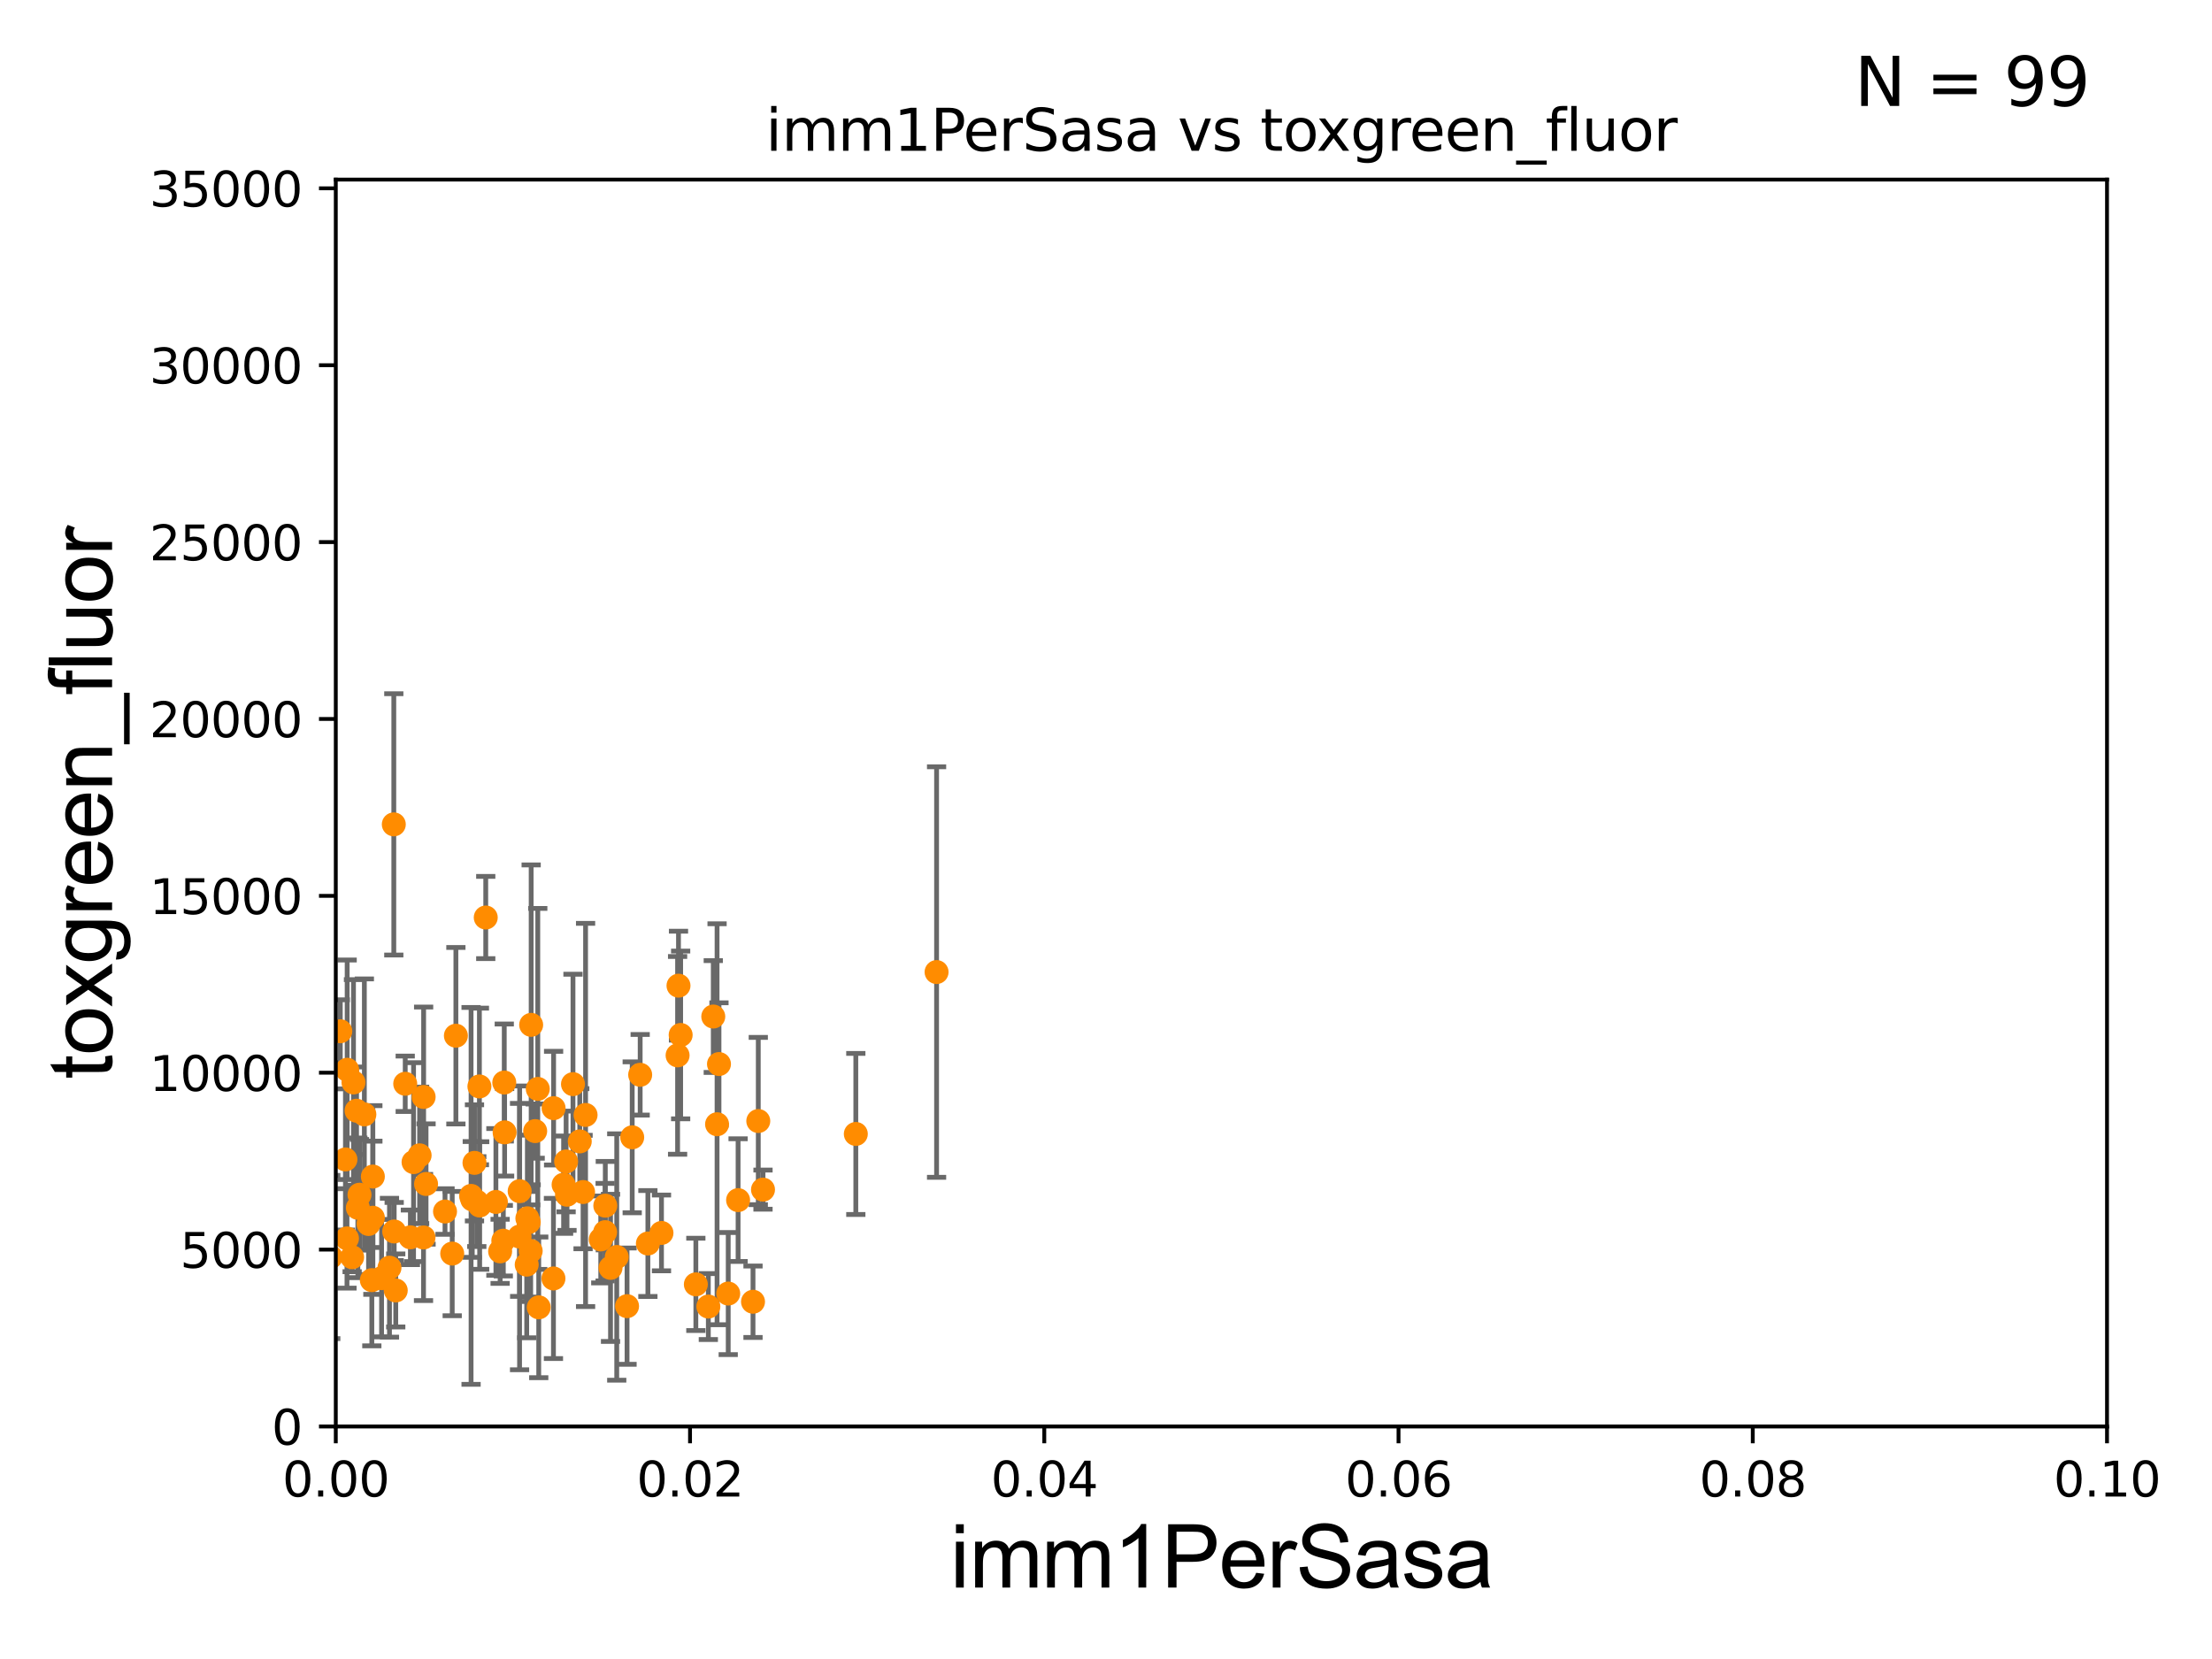 <?xml version="1.0" encoding="utf-8" standalone="no"?>
<!DOCTYPE svg PUBLIC "-//W3C//DTD SVG 1.1//EN"
  "http://www.w3.org/Graphics/SVG/1.1/DTD/svg11.dtd">
<svg xmlns:xlink="http://www.w3.org/1999/xlink" width="460.8pt" height="345.6pt" viewBox="0 0 460.8 345.6" xmlns="http://www.w3.org/2000/svg" version="1.1">
 <defs>
  <style type="text/css">*{stroke-linejoin: round; stroke-linecap: butt}</style>
 </defs>
 <g id="figure_1">
  <g id="patch_1">
   <path d="M 0 345.6 
L 460.8 345.6 
L 460.8 0 
L 0 0 
z
" style="fill: #ffffff"/>
  </g>
  <g id="axes_1">
   <g id="patch_2">
    <path d="M 69.95 297.16 
L 438.93 297.16 
L 438.93 37.411 
L 69.95 37.411 
z
" style="fill: #ffffff"/>
   </g>
   <g id="PathCollection_1">
    <defs>
     <path id="ma62bfee403" d="M 0 1.118 
C 0.297 1.118 0.581 1 0.791 0.791 
C 1 0.581 1.118 0.297 1.118 0 
C 1.118 -0.297 1 -0.581 0.791 -0.791 
C 0.581 -1 0.297 -1.118 0 -1.118 
C -0.297 -1.118 -0.581 -1 -0.791 -0.791 
C -1 -0.581 -1.118 -0.297 -1.118 0 
C -1.118 0.297 -1 0.581 -0.791 0.791 
C -0.581 1 -0.297 1.118 0 1.118 
z
" style="stroke: #ff8c00"/>
    </defs>
    <g clip-path="url(#pf85be6da3c)">
     <use xlink:href="#ma62bfee403" x="108.255" y="248.142" style="fill: #ff8c00; stroke: #ff8c00"/>
     <use xlink:href="#ma62bfee403" x="131.7" y="236.923" style="fill: #ff8c00; stroke: #ff8c00"/>
     <use xlink:href="#ma62bfee403" x="110.65" y="213.495" style="fill: #ff8c00; stroke: #ff8c00"/>
     <use xlink:href="#ma62bfee403" x="126.062" y="256.681" style="fill: #ff8c00; stroke: #ff8c00"/>
     <use xlink:href="#ma62bfee403" x="66.478" y="260.756" style="fill: #ff8c00; stroke: #ff8c00"/>
     <use xlink:href="#ma62bfee403" x="117.408" y="246.792" style="fill: #ff8c00; stroke: #ff8c00"/>
     <use xlink:href="#ma62bfee403" x="94.205" y="261.146" style="fill: #ff8c00; stroke: #ff8c00"/>
     <use xlink:href="#ma62bfee403" x="77.677" y="253.678" style="fill: #ff8c00; stroke: #ff8c00"/>
     <use xlink:href="#ma62bfee403" x="149.378" y="234.2" style="fill: #ff8c00; stroke: #ff8c00"/>
     <use xlink:href="#ma62bfee403" x="127.182" y="264.12" style="fill: #ff8c00; stroke: #ff8c00"/>
     <use xlink:href="#ma62bfee403" x="74.547" y="251.611" style="fill: #ff8c00; stroke: #ff8c00"/>
     <use xlink:href="#ma62bfee403" x="50.959" y="255.538" style="fill: #ff8c00; stroke: #ff8c00"/>
     <use xlink:href="#ma62bfee403" x="104.186" y="260.679" style="fill: #ff8c00; stroke: #ff8c00"/>
     <use xlink:href="#ma62bfee403" x="50.851" y="248.354" style="fill: #ff8c00; stroke: #ff8c00"/>
     <use xlink:href="#ma62bfee403" x="82.037" y="171.731" style="fill: #ff8c00; stroke: #ff8c00"/>
     <use xlink:href="#ma62bfee403" x="99.923" y="251.131" style="fill: #ff8c00; stroke: #ff8c00"/>
     <use xlink:href="#ma62bfee403" x="158.948" y="247.821" style="fill: #ff8c00; stroke: #ff8c00"/>
     <use xlink:href="#ma62bfee403" x="72.32" y="222.851" style="fill: #ff8c00; stroke: #ff8c00"/>
     <use xlink:href="#ma62bfee403" x="147.56" y="272.179" style="fill: #ff8c00; stroke: #ff8c00"/>
     <use xlink:href="#ma62bfee403" x="84.415" y="225.769" style="fill: #ff8c00; stroke: #ff8c00"/>
     <use xlink:href="#ma62bfee403" x="74.277" y="231.383" style="fill: #ff8c00; stroke: #ff8c00"/>
     <use xlink:href="#ma62bfee403" x="109.722" y="263.45" style="fill: #ff8c00; stroke: #ff8c00"/>
     <use xlink:href="#ma62bfee403" x="151.702" y="269.472" style="fill: #ff8c00; stroke: #ff8c00"/>
     <use xlink:href="#ma62bfee403" x="88.25" y="228.516" style="fill: #ff8c00; stroke: #ff8c00"/>
     <use xlink:href="#ma62bfee403" x="149.777" y="221.659" style="fill: #ff8c00; stroke: #ff8c00"/>
     <use xlink:href="#ma62bfee403" x="144.958" y="267.558" style="fill: #ff8c00; stroke: #ff8c00"/>
     <use xlink:href="#ma62bfee403" x="115.325" y="230.849" style="fill: #ff8c00; stroke: #ff8c00"/>
     <use xlink:href="#ma62bfee403" x="53.954" y="271.733" style="fill: #ff8c00; stroke: #ff8c00"/>
     <use xlink:href="#ma62bfee403" x="105.121" y="235.889" style="fill: #ff8c00; stroke: #ff8c00"/>
     <use xlink:href="#ma62bfee403" x="118.117" y="248.887" style="fill: #ff8c00; stroke: #ff8c00"/>
     <use xlink:href="#ma62bfee403" x="99.326" y="250.317" style="fill: #ff8c00; stroke: #ff8c00"/>
     <use xlink:href="#ma62bfee403" x="68.903" y="261.859" style="fill: #ff8c00; stroke: #ff8c00"/>
     <use xlink:href="#ma62bfee403" x="111.488" y="235.629" style="fill: #ff8c00; stroke: #ff8c00"/>
     <use xlink:href="#ma62bfee403" x="121.466" y="248.322" style="fill: #ff8c00; stroke: #ff8c00"/>
     <use xlink:href="#ma62bfee403" x="137.799" y="256.842" style="fill: #ff8c00; stroke: #ff8c00"/>
     <use xlink:href="#ma62bfee403" x="156.866" y="271.177" style="fill: #ff8c00; stroke: #ff8c00"/>
     <use xlink:href="#ma62bfee403" x="126.095" y="251.161" style="fill: #ff8c00; stroke: #ff8c00"/>
     <use xlink:href="#ma62bfee403" x="148.587" y="211.764" style="fill: #ff8c00; stroke: #ff8c00"/>
     <use xlink:href="#ma62bfee403" x="153.758" y="250.006" style="fill: #ff8c00; stroke: #ff8c00"/>
     <use xlink:href="#ma62bfee403" x="110.149" y="254.592" style="fill: #ff8c00; stroke: #ff8c00"/>
     <use xlink:href="#ma62bfee403" x="103.305" y="250.386" style="fill: #ff8c00; stroke: #ff8c00"/>
     <use xlink:href="#ma62bfee403" x="141.793" y="215.601" style="fill: #ff8c00; stroke: #ff8c00"/>
     <use xlink:href="#ma62bfee403" x="125.149" y="258.198" style="fill: #ff8c00; stroke: #ff8c00"/>
     <use xlink:href="#ma62bfee403" x="70.89" y="214.828" style="fill: #ff8c00; stroke: #ff8c00"/>
     <use xlink:href="#ma62bfee403" x="58.487" y="236.99" style="fill: #ff8c00; stroke: #ff8c00"/>
     <use xlink:href="#ma62bfee403" x="119.363" y="225.845" style="fill: #ff8c00; stroke: #ff8c00"/>
     <use xlink:href="#ma62bfee403" x="157.964" y="233.529" style="fill: #ff8c00; stroke: #ff8c00"/>
     <use xlink:href="#ma62bfee403" x="58.787" y="249.862" style="fill: #ff8c00; stroke: #ff8c00"/>
     <use xlink:href="#ma62bfee403" x="86.151" y="242.094" style="fill: #ff8c00; stroke: #ff8c00"/>
     <use xlink:href="#ma62bfee403" x="87.414" y="240.679" style="fill: #ff8c00; stroke: #ff8c00"/>
     <use xlink:href="#ma62bfee403" x="82.117" y="256.539" style="fill: #ff8c00; stroke: #ff8c00"/>
     <use xlink:href="#ma62bfee403" x="134.967" y="259.046" style="fill: #ff8c00; stroke: #ff8c00"/>
     <use xlink:href="#ma62bfee403" x="67.582" y="234.109" style="fill: #ff8c00; stroke: #ff8c00"/>
     <use xlink:href="#ma62bfee403" x="73.637" y="225.489" style="fill: #ff8c00; stroke: #ff8c00"/>
     <use xlink:href="#ma62bfee403" x="110.551" y="260.596" style="fill: #ff8c00; stroke: #ff8c00"/>
     <use xlink:href="#ma62bfee403" x="109.861" y="253.797" style="fill: #ff8c00; stroke: #ff8c00"/>
     <use xlink:href="#ma62bfee403" x="120.775" y="237.771" style="fill: #ff8c00; stroke: #ff8c00"/>
     <use xlink:href="#ma62bfee403" x="81.136" y="264.086" style="fill: #ff8c00; stroke: #ff8c00"/>
     <use xlink:href="#ma62bfee403" x="74.889" y="248.882" style="fill: #ff8c00; stroke: #ff8c00"/>
     <use xlink:href="#ma62bfee403" x="55.277" y="246.623" style="fill: #ff8c00; stroke: #ff8c00"/>
     <use xlink:href="#ma62bfee403" x="98.383" y="249.864" style="fill: #ff8c00; stroke: #ff8c00"/>
     <use xlink:href="#ma62bfee403" x="58.982" y="258.424" style="fill: #ff8c00; stroke: #ff8c00"/>
     <use xlink:href="#ma62bfee403" x="105.047" y="225.511" style="fill: #ff8c00; stroke: #ff8c00"/>
     <use xlink:href="#ma62bfee403" x="108.234" y="257.602" style="fill: #ff8c00; stroke: #ff8c00"/>
     <use xlink:href="#ma62bfee403" x="130.626" y="272.098" style="fill: #ff8c00; stroke: #ff8c00"/>
     <use xlink:href="#ma62bfee403" x="72.283" y="257.985" style="fill: #ff8c00; stroke: #ff8c00"/>
     <use xlink:href="#ma62bfee403" x="98.844" y="242.248" style="fill: #ff8c00; stroke: #ff8c00"/>
     <use xlink:href="#ma62bfee403" x="71.962" y="241.531" style="fill: #ff8c00; stroke: #ff8c00"/>
     <use xlink:href="#ma62bfee403" x="94.97" y="215.756" style="fill: #ff8c00; stroke: #ff8c00"/>
     <use xlink:href="#ma62bfee403" x="88.755" y="246.646" style="fill: #ff8c00; stroke: #ff8c00"/>
     <use xlink:href="#ma62bfee403" x="75.903" y="232.152" style="fill: #ff8c00; stroke: #ff8c00"/>
     <use xlink:href="#ma62bfee403" x="66.624" y="237.021" style="fill: #ff8c00; stroke: #ff8c00"/>
     <use xlink:href="#ma62bfee403" x="195.106" y="202.496" style="fill: #ff8c00; stroke: #ff8c00"/>
     <use xlink:href="#ma62bfee403" x="45.789" y="259.164" style="fill: #ff8c00; stroke: #ff8c00"/>
     <use xlink:href="#ma62bfee403" x="128.478" y="261.854" style="fill: #ff8c00; stroke: #ff8c00"/>
     <use xlink:href="#ma62bfee403" x="73.358" y="261.901" style="fill: #ff8c00; stroke: #ff8c00"/>
     <use xlink:href="#ma62bfee403" x="67.526" y="255.063" style="fill: #ff8c00; stroke: #ff8c00"/>
     <use xlink:href="#ma62bfee403" x="133.36" y="223.899" style="fill: #ff8c00; stroke: #ff8c00"/>
     <use xlink:href="#ma62bfee403" x="112.23" y="272.345" style="fill: #ff8c00; stroke: #ff8c00"/>
     <use xlink:href="#ma62bfee403" x="76.776" y="254.981" style="fill: #ff8c00; stroke: #ff8c00"/>
     <use xlink:href="#ma62bfee403" x="98.133" y="249.127" style="fill: #ff8c00; stroke: #ff8c00"/>
     <use xlink:href="#ma62bfee403" x="121.987" y="232.266" style="fill: #ff8c00; stroke: #ff8c00"/>
     <use xlink:href="#ma62bfee403" x="79.49" y="266.262" style="fill: #ff8c00; stroke: #ff8c00"/>
     <use xlink:href="#ma62bfee403" x="92.707" y="252.383" style="fill: #ff8c00; stroke: #ff8c00"/>
     <use xlink:href="#ma62bfee403" x="141.156" y="219.854" style="fill: #ff8c00; stroke: #ff8c00"/>
     <use xlink:href="#ma62bfee403" x="141.344" y="205.333" style="fill: #ff8c00; stroke: #ff8c00"/>
     <use xlink:href="#ma62bfee403" x="112.029" y="226.84" style="fill: #ff8c00; stroke: #ff8c00"/>
     <use xlink:href="#ma62bfee403" x="99.87" y="226.326" style="fill: #ff8c00; stroke: #ff8c00"/>
     <use xlink:href="#ma62bfee403" x="104.85" y="258.457" style="fill: #ff8c00; stroke: #ff8c00"/>
     <use xlink:href="#ma62bfee403" x="88.225" y="257.788" style="fill: #ff8c00; stroke: #ff8c00"/>
     <use xlink:href="#ma62bfee403" x="77.459" y="266.676" style="fill: #ff8c00; stroke: #ff8c00"/>
     <use xlink:href="#ma62bfee403" x="101.19" y="191.134" style="fill: #ff8c00; stroke: #ff8c00"/>
     <use xlink:href="#ma62bfee403" x="82.442" y="268.824" style="fill: #ff8c00; stroke: #ff8c00"/>
     <use xlink:href="#ma62bfee403" x="115.294" y="266.327" style="fill: #ff8c00; stroke: #ff8c00"/>
     <use xlink:href="#ma62bfee403" x="77.672" y="245.101" style="fill: #ff8c00; stroke: #ff8c00"/>
     <use xlink:href="#ma62bfee403" x="55.118" y="260.709" style="fill: #ff8c00; stroke: #ff8c00"/>
     <use xlink:href="#ma62bfee403" x="117.932" y="241.954" style="fill: #ff8c00; stroke: #ff8c00"/>
     <use xlink:href="#ma62bfee403" x="178.282" y="236.223" style="fill: #ff8c00; stroke: #ff8c00"/>
     <use xlink:href="#ma62bfee403" x="85.493" y="257.759" style="fill: #ff8c00; stroke: #ff8c00"/>
    </g>
   </g>
   <g id="matplotlib.axis_1">
    <g id="xtick_1">
     <g id="line2d_1">
      <defs>
       <path id="m43df3587a6" d="M 0 0 
L 0 3.5 
" style="stroke: #000000; stroke-width: 0.8"/>
      </defs>
      <g>
       <use xlink:href="#m43df3587a6" x="69.95" y="297.16" style="stroke: #000000; stroke-width: 0.8"/>
      </g>
     </g>
     <g id="text_1">
      <!-- 0.00 -->
      <g transform="translate(58.817 311.758)scale(0.1 -0.1)">
       <defs>
        <path id="DejaVuSans-30" d="M 2034 4250 
Q 1547 4250 1301 3770 
Q 1056 3291 1056 2328 
Q 1056 1369 1301 889 
Q 1547 409 2034 409 
Q 2525 409 2770 889 
Q 3016 1369 3016 2328 
Q 3016 3291 2770 3770 
Q 2525 4250 2034 4250 
z
M 2034 4750 
Q 2819 4750 3233 4129 
Q 3647 3509 3647 2328 
Q 3647 1150 3233 529 
Q 2819 -91 2034 -91 
Q 1250 -91 836 529 
Q 422 1150 422 2328 
Q 422 3509 836 4129 
Q 1250 4750 2034 4750 
z
" transform="scale(0.016)"/>
        <path id="DejaVuSans-2e" d="M 684 794 
L 1344 794 
L 1344 0 
L 684 0 
L 684 794 
z
" transform="scale(0.016)"/>
       </defs>
       <use xlink:href="#DejaVuSans-30"/>
       <use xlink:href="#DejaVuSans-2e" x="63.623"/>
       <use xlink:href="#DejaVuSans-30" x="95.41"/>
       <use xlink:href="#DejaVuSans-30" x="159.033"/>
      </g>
     </g>
    </g>
    <g id="xtick_2">
     <g id="line2d_2">
      <g>
       <use xlink:href="#m43df3587a6" x="143.746" y="297.16" style="stroke: #000000; stroke-width: 0.8"/>
      </g>
     </g>
     <g id="text_2">
      <!-- 0.02 -->
      <g transform="translate(132.613 311.758)scale(0.1 -0.1)">
       <defs>
        <path id="DejaVuSans-32" d="M 1228 531 
L 3431 531 
L 3431 0 
L 469 0 
L 469 531 
Q 828 903 1448 1529 
Q 2069 2156 2228 2338 
Q 2531 2678 2651 2914 
Q 2772 3150 2772 3378 
Q 2772 3750 2511 3984 
Q 2250 4219 1831 4219 
Q 1534 4219 1204 4116 
Q 875 4013 500 3803 
L 500 4441 
Q 881 4594 1212 4672 
Q 1544 4750 1819 4750 
Q 2544 4750 2975 4387 
Q 3406 4025 3406 3419 
Q 3406 3131 3298 2873 
Q 3191 2616 2906 2266 
Q 2828 2175 2409 1742 
Q 1991 1309 1228 531 
z
" transform="scale(0.016)"/>
       </defs>
       <use xlink:href="#DejaVuSans-30"/>
       <use xlink:href="#DejaVuSans-2e" x="63.623"/>
       <use xlink:href="#DejaVuSans-30" x="95.41"/>
       <use xlink:href="#DejaVuSans-32" x="159.033"/>
      </g>
     </g>
    </g>
    <g id="xtick_3">
     <g id="line2d_3">
      <g>
       <use xlink:href="#m43df3587a6" x="217.542" y="297.16" style="stroke: #000000; stroke-width: 0.8"/>
      </g>
     </g>
     <g id="text_3">
      <!-- 0.04 -->
      <g transform="translate(206.409 311.758)scale(0.1 -0.1)">
       <defs>
        <path id="DejaVuSans-34" d="M 2419 4116 
L 825 1625 
L 2419 1625 
L 2419 4116 
z
M 2253 4666 
L 3047 4666 
L 3047 1625 
L 3713 1625 
L 3713 1100 
L 3047 1100 
L 3047 0 
L 2419 0 
L 2419 1100 
L 313 1100 
L 313 1709 
L 2253 4666 
z
" transform="scale(0.016)"/>
       </defs>
       <use xlink:href="#DejaVuSans-30"/>
       <use xlink:href="#DejaVuSans-2e" x="63.623"/>
       <use xlink:href="#DejaVuSans-30" x="95.41"/>
       <use xlink:href="#DejaVuSans-34" x="159.033"/>
      </g>
     </g>
    </g>
    <g id="xtick_4">
     <g id="line2d_4">
      <g>
       <use xlink:href="#m43df3587a6" x="291.338" y="297.16" style="stroke: #000000; stroke-width: 0.8"/>
      </g>
     </g>
     <g id="text_4">
      <!-- 0.06 -->
      <g transform="translate(280.205 311.758)scale(0.1 -0.1)">
       <defs>
        <path id="DejaVuSans-36" d="M 2113 2584 
Q 1688 2584 1439 2293 
Q 1191 2003 1191 1497 
Q 1191 994 1439 701 
Q 1688 409 2113 409 
Q 2538 409 2786 701 
Q 3034 994 3034 1497 
Q 3034 2003 2786 2293 
Q 2538 2584 2113 2584 
z
M 3366 4563 
L 3366 3988 
Q 3128 4100 2886 4159 
Q 2644 4219 2406 4219 
Q 1781 4219 1451 3797 
Q 1122 3375 1075 2522 
Q 1259 2794 1537 2939 
Q 1816 3084 2150 3084 
Q 2853 3084 3261 2657 
Q 3669 2231 3669 1497 
Q 3669 778 3244 343 
Q 2819 -91 2113 -91 
Q 1303 -91 875 529 
Q 447 1150 447 2328 
Q 447 3434 972 4092 
Q 1497 4750 2381 4750 
Q 2619 4750 2861 4703 
Q 3103 4656 3366 4563 
z
" transform="scale(0.016)"/>
       </defs>
       <use xlink:href="#DejaVuSans-30"/>
       <use xlink:href="#DejaVuSans-2e" x="63.623"/>
       <use xlink:href="#DejaVuSans-30" x="95.41"/>
       <use xlink:href="#DejaVuSans-36" x="159.033"/>
      </g>
     </g>
    </g>
    <g id="xtick_5">
     <g id="line2d_5">
      <g>
       <use xlink:href="#m43df3587a6" x="365.134" y="297.16" style="stroke: #000000; stroke-width: 0.8"/>
      </g>
     </g>
     <g id="text_5">
      <!-- 0.08 -->
      <g transform="translate(354.001 311.758)scale(0.1 -0.1)">
       <defs>
        <path id="DejaVuSans-38" d="M 2034 2216 
Q 1584 2216 1326 1975 
Q 1069 1734 1069 1313 
Q 1069 891 1326 650 
Q 1584 409 2034 409 
Q 2484 409 2743 651 
Q 3003 894 3003 1313 
Q 3003 1734 2745 1975 
Q 2488 2216 2034 2216 
z
M 1403 2484 
Q 997 2584 770 2862 
Q 544 3141 544 3541 
Q 544 4100 942 4425 
Q 1341 4750 2034 4750 
Q 2731 4750 3128 4425 
Q 3525 4100 3525 3541 
Q 3525 3141 3298 2862 
Q 3072 2584 2669 2484 
Q 3125 2378 3379 2068 
Q 3634 1759 3634 1313 
Q 3634 634 3220 271 
Q 2806 -91 2034 -91 
Q 1263 -91 848 271 
Q 434 634 434 1313 
Q 434 1759 690 2068 
Q 947 2378 1403 2484 
z
M 1172 3481 
Q 1172 3119 1398 2916 
Q 1625 2713 2034 2713 
Q 2441 2713 2670 2916 
Q 2900 3119 2900 3481 
Q 2900 3844 2670 4047 
Q 2441 4250 2034 4250 
Q 1625 4250 1398 4047 
Q 1172 3844 1172 3481 
z
" transform="scale(0.016)"/>
       </defs>
       <use xlink:href="#DejaVuSans-30"/>
       <use xlink:href="#DejaVuSans-2e" x="63.623"/>
       <use xlink:href="#DejaVuSans-30" x="95.41"/>
       <use xlink:href="#DejaVuSans-38" x="159.033"/>
      </g>
     </g>
    </g>
    <g id="xtick_6">
     <g id="line2d_6">
      <g>
       <use xlink:href="#m43df3587a6" x="438.93" y="297.16" style="stroke: #000000; stroke-width: 0.8"/>
      </g>
     </g>
     <g id="text_6">
      <!-- 0.10 -->
      <g transform="translate(427.797 311.758)scale(0.1 -0.1)">
       <defs>
        <path id="DejaVuSans-31" d="M 794 531 
L 1825 531 
L 1825 4091 
L 703 3866 
L 703 4441 
L 1819 4666 
L 2450 4666 
L 2450 531 
L 3481 531 
L 3481 0 
L 794 0 
L 794 531 
z
" transform="scale(0.016)"/>
       </defs>
       <use xlink:href="#DejaVuSans-30"/>
       <use xlink:href="#DejaVuSans-2e" x="63.623"/>
       <use xlink:href="#DejaVuSans-31" x="95.41"/>
       <use xlink:href="#DejaVuSans-30" x="159.033"/>
      </g>
     </g>
    </g>
    <g id="text_7">
     <!-- imm1PerSasa -->
     <g transform="translate(197.924 330.722)scale(0.18 -0.18)">
      <defs>
       <path id="ArialMT-69" d="M 425 3934 
L 425 4581 
L 988 4581 
L 988 3934 
L 425 3934 
z
M 425 0 
L 425 3319 
L 988 3319 
L 988 0 
L 425 0 
z
" transform="scale(0.016)"/>
       <path id="ArialMT-6d" d="M 422 0 
L 422 3319 
L 925 3319 
L 925 2853 
Q 1081 3097 1340 3245 
Q 1600 3394 1931 3394 
Q 2300 3394 2536 3241 
Q 2772 3088 2869 2813 
Q 3263 3394 3894 3394 
Q 4388 3394 4653 3120 
Q 4919 2847 4919 2278 
L 4919 0 
L 4359 0 
L 4359 2091 
Q 4359 2428 4304 2576 
Q 4250 2725 4106 2815 
Q 3963 2906 3769 2906 
Q 3419 2906 3187 2673 
Q 2956 2441 2956 1928 
L 2956 0 
L 2394 0 
L 2394 2156 
Q 2394 2531 2256 2718 
Q 2119 2906 1806 2906 
Q 1569 2906 1367 2781 
Q 1166 2656 1075 2415 
Q 984 2175 984 1722 
L 984 0 
L 422 0 
z
" transform="scale(0.016)"/>
       <path id="ArialMT-31" d="M 2384 0 
L 1822 0 
L 1822 3584 
Q 1619 3391 1289 3197 
Q 959 3003 697 2906 
L 697 3450 
Q 1169 3672 1522 3987 
Q 1875 4303 2022 4600 
L 2384 4600 
L 2384 0 
z
" transform="scale(0.016)"/>
       <path id="ArialMT-50" d="M 494 0 
L 494 4581 
L 2222 4581 
Q 2678 4581 2919 4538 
Q 3256 4481 3484 4323 
Q 3713 4166 3852 3881 
Q 3991 3597 3991 3256 
Q 3991 2672 3619 2267 
Q 3247 1863 2275 1863 
L 1100 1863 
L 1100 0 
L 494 0 
z
M 1100 2403 
L 2284 2403 
Q 2872 2403 3119 2622 
Q 3366 2841 3366 3238 
Q 3366 3525 3220 3729 
Q 3075 3934 2838 4000 
Q 2684 4041 2272 4041 
L 1100 4041 
L 1100 2403 
z
" transform="scale(0.016)"/>
       <path id="ArialMT-65" d="M 2694 1069 
L 3275 997 
Q 3138 488 2766 206 
Q 2394 -75 1816 -75 
Q 1088 -75 661 373 
Q 234 822 234 1631 
Q 234 2469 665 2931 
Q 1097 3394 1784 3394 
Q 2450 3394 2872 2941 
Q 3294 2488 3294 1666 
Q 3294 1616 3291 1516 
L 816 1516 
Q 847 969 1125 678 
Q 1403 388 1819 388 
Q 2128 388 2347 550 
Q 2566 713 2694 1069 
z
M 847 1978 
L 2700 1978 
Q 2663 2397 2488 2606 
Q 2219 2931 1791 2931 
Q 1403 2931 1139 2672 
Q 875 2413 847 1978 
z
" transform="scale(0.016)"/>
       <path id="ArialMT-72" d="M 416 0 
L 416 3319 
L 922 3319 
L 922 2816 
Q 1116 3169 1280 3281 
Q 1444 3394 1641 3394 
Q 1925 3394 2219 3213 
L 2025 2691 
Q 1819 2813 1613 2813 
Q 1428 2813 1281 2702 
Q 1134 2591 1072 2394 
Q 978 2094 978 1738 
L 978 0 
L 416 0 
z
" transform="scale(0.016)"/>
       <path id="ArialMT-53" d="M 288 1472 
L 859 1522 
Q 900 1178 1048 958 
Q 1197 738 1509 602 
Q 1822 466 2213 466 
Q 2559 466 2825 569 
Q 3091 672 3220 851 
Q 3350 1031 3350 1244 
Q 3350 1459 3225 1620 
Q 3100 1781 2813 1891 
Q 2628 1963 1997 2114 
Q 1366 2266 1113 2400 
Q 784 2572 623 2826 
Q 463 3081 463 3397 
Q 463 3744 659 4045 
Q 856 4347 1234 4503 
Q 1613 4659 2075 4659 
Q 2584 4659 2973 4495 
Q 3363 4331 3572 4012 
Q 3781 3694 3797 3291 
L 3216 3247 
Q 3169 3681 2898 3903 
Q 2628 4125 2100 4125 
Q 1550 4125 1298 3923 
Q 1047 3722 1047 3438 
Q 1047 3191 1225 3031 
Q 1400 2872 2139 2705 
Q 2878 2538 3153 2413 
Q 3553 2228 3743 1945 
Q 3934 1663 3934 1294 
Q 3934 928 3725 604 
Q 3516 281 3123 101 
Q 2731 -78 2241 -78 
Q 1619 -78 1198 103 
Q 778 284 539 648 
Q 300 1013 288 1472 
z
" transform="scale(0.016)"/>
       <path id="ArialMT-61" d="M 2588 409 
Q 2275 144 1986 34 
Q 1697 -75 1366 -75 
Q 819 -75 525 192 
Q 231 459 231 875 
Q 231 1119 342 1320 
Q 453 1522 633 1644 
Q 813 1766 1038 1828 
Q 1203 1872 1538 1913 
Q 2219 1994 2541 2106 
Q 2544 2222 2544 2253 
Q 2544 2597 2384 2738 
Q 2169 2928 1744 2928 
Q 1347 2928 1158 2789 
Q 969 2650 878 2297 
L 328 2372 
Q 403 2725 575 2942 
Q 747 3159 1072 3276 
Q 1397 3394 1825 3394 
Q 2250 3394 2515 3294 
Q 2781 3194 2906 3042 
Q 3031 2891 3081 2659 
Q 3109 2516 3109 2141 
L 3109 1391 
Q 3109 606 3145 398 
Q 3181 191 3288 0 
L 2700 0 
Q 2613 175 2588 409 
z
M 2541 1666 
Q 2234 1541 1622 1453 
Q 1275 1403 1131 1340 
Q 988 1278 909 1158 
Q 831 1038 831 891 
Q 831 666 1001 516 
Q 1172 366 1500 366 
Q 1825 366 2078 508 
Q 2331 650 2450 897 
Q 2541 1088 2541 1459 
L 2541 1666 
z
" transform="scale(0.016)"/>
       <path id="ArialMT-73" d="M 197 991 
L 753 1078 
Q 800 744 1014 566 
Q 1228 388 1613 388 
Q 2000 388 2187 545 
Q 2375 703 2375 916 
Q 2375 1106 2209 1216 
Q 2094 1291 1634 1406 
Q 1016 1563 777 1677 
Q 538 1791 414 1992 
Q 291 2194 291 2438 
Q 291 2659 392 2848 
Q 494 3038 669 3163 
Q 800 3259 1026 3326 
Q 1253 3394 1513 3394 
Q 1903 3394 2198 3281 
Q 2494 3169 2634 2976 
Q 2775 2784 2828 2463 
L 2278 2388 
Q 2241 2644 2061 2787 
Q 1881 2931 1553 2931 
Q 1166 2931 1000 2803 
Q 834 2675 834 2503 
Q 834 2394 903 2306 
Q 972 2216 1119 2156 
Q 1203 2125 1616 2013 
Q 2213 1853 2448 1751 
Q 2684 1650 2818 1456 
Q 2953 1263 2953 975 
Q 2953 694 2789 445 
Q 2625 197 2315 61 
Q 2006 -75 1616 -75 
Q 969 -75 630 194 
Q 291 463 197 991 
z
" transform="scale(0.016)"/>
      </defs>
      <use xlink:href="#ArialMT-69"/>
      <use xlink:href="#ArialMT-6d" x="22.217"/>
      <use xlink:href="#ArialMT-6d" x="105.518"/>
      <use xlink:href="#ArialMT-31" x="188.818"/>
      <use xlink:href="#ArialMT-50" x="244.434"/>
      <use xlink:href="#ArialMT-65" x="311.133"/>
      <use xlink:href="#ArialMT-72" x="366.748"/>
      <use xlink:href="#ArialMT-53" x="400.049"/>
      <use xlink:href="#ArialMT-61" x="466.748"/>
      <use xlink:href="#ArialMT-73" x="522.363"/>
      <use xlink:href="#ArialMT-61" x="572.363"/>
     </g>
    </g>
   </g>
   <g id="matplotlib.axis_2">
    <g id="ytick_1">
     <g id="line2d_7">
      <defs>
       <path id="m22e595601c" d="M 0 0 
L -3.5 0 
" style="stroke: #000000; stroke-width: 0.8"/>
      </defs>
      <g>
       <use xlink:href="#m22e595601c" x="69.95" y="297.16" style="stroke: #000000; stroke-width: 0.8"/>
      </g>
     </g>
     <g id="text_8">
      <!-- 0 -->
      <g transform="translate(56.587 300.959)scale(0.1 -0.1)">
       <use xlink:href="#DejaVuSans-30"/>
      </g>
     </g>
    </g>
    <g id="ytick_2">
     <g id="line2d_8">
      <g>
       <use xlink:href="#m22e595601c" x="69.95" y="260.313" style="stroke: #000000; stroke-width: 0.8"/>
      </g>
     </g>
     <g id="text_9">
      <!-- 5000 -->
      <g transform="translate(37.5 264.112)scale(0.1 -0.1)">
       <defs>
        <path id="DejaVuSans-35" d="M 691 4666 
L 3169 4666 
L 3169 4134 
L 1269 4134 
L 1269 2991 
Q 1406 3038 1543 3061 
Q 1681 3084 1819 3084 
Q 2600 3084 3056 2656 
Q 3513 2228 3513 1497 
Q 3513 744 3044 326 
Q 2575 -91 1722 -91 
Q 1428 -91 1123 -41 
Q 819 9 494 109 
L 494 744 
Q 775 591 1075 516 
Q 1375 441 1709 441 
Q 2250 441 2565 725 
Q 2881 1009 2881 1497 
Q 2881 1984 2565 2268 
Q 2250 2553 1709 2553 
Q 1456 2553 1204 2497 
Q 953 2441 691 2322 
L 691 4666 
z
" transform="scale(0.016)"/>
       </defs>
       <use xlink:href="#DejaVuSans-35"/>
       <use xlink:href="#DejaVuSans-30" x="63.623"/>
       <use xlink:href="#DejaVuSans-30" x="127.246"/>
       <use xlink:href="#DejaVuSans-30" x="190.869"/>
      </g>
     </g>
    </g>
    <g id="ytick_3">
     <g id="line2d_9">
      <g>
       <use xlink:href="#m22e595601c" x="69.95" y="223.467" style="stroke: #000000; stroke-width: 0.8"/>
      </g>
     </g>
     <g id="text_10">
      <!-- 10000 -->
      <g transform="translate(31.137 227.266)scale(0.1 -0.1)">
       <use xlink:href="#DejaVuSans-31"/>
       <use xlink:href="#DejaVuSans-30" x="63.623"/>
       <use xlink:href="#DejaVuSans-30" x="127.246"/>
       <use xlink:href="#DejaVuSans-30" x="190.869"/>
       <use xlink:href="#DejaVuSans-30" x="254.492"/>
      </g>
     </g>
    </g>
    <g id="ytick_4">
     <g id="line2d_10">
      <g>
       <use xlink:href="#m22e595601c" x="69.95" y="186.62" style="stroke: #000000; stroke-width: 0.8"/>
      </g>
     </g>
     <g id="text_11">
      <!-- 15000 -->
      <g transform="translate(31.137 190.419)scale(0.1 -0.1)">
       <use xlink:href="#DejaVuSans-31"/>
       <use xlink:href="#DejaVuSans-35" x="63.623"/>
       <use xlink:href="#DejaVuSans-30" x="127.246"/>
       <use xlink:href="#DejaVuSans-30" x="190.869"/>
       <use xlink:href="#DejaVuSans-30" x="254.492"/>
      </g>
     </g>
    </g>
    <g id="ytick_5">
     <g id="line2d_11">
      <g>
       <use xlink:href="#m22e595601c" x="69.95" y="149.773" style="stroke: #000000; stroke-width: 0.8"/>
      </g>
     </g>
     <g id="text_12">
      <!-- 20000 -->
      <g transform="translate(31.137 153.572)scale(0.1 -0.1)">
       <use xlink:href="#DejaVuSans-32"/>
       <use xlink:href="#DejaVuSans-30" x="63.623"/>
       <use xlink:href="#DejaVuSans-30" x="127.246"/>
       <use xlink:href="#DejaVuSans-30" x="190.869"/>
       <use xlink:href="#DejaVuSans-30" x="254.492"/>
      </g>
     </g>
    </g>
    <g id="ytick_6">
     <g id="line2d_12">
      <g>
       <use xlink:href="#m22e595601c" x="69.95" y="112.926" style="stroke: #000000; stroke-width: 0.8"/>
      </g>
     </g>
     <g id="text_13">
      <!-- 25000 -->
      <g transform="translate(31.137 116.726)scale(0.1 -0.1)">
       <use xlink:href="#DejaVuSans-32"/>
       <use xlink:href="#DejaVuSans-35" x="63.623"/>
       <use xlink:href="#DejaVuSans-30" x="127.246"/>
       <use xlink:href="#DejaVuSans-30" x="190.869"/>
       <use xlink:href="#DejaVuSans-30" x="254.492"/>
      </g>
     </g>
    </g>
    <g id="ytick_7">
     <g id="line2d_13">
      <g>
       <use xlink:href="#m22e595601c" x="69.95" y="76.08" style="stroke: #000000; stroke-width: 0.8"/>
      </g>
     </g>
     <g id="text_14">
      <!-- 30000 -->
      <g transform="translate(31.137 79.879)scale(0.1 -0.1)">
       <defs>
        <path id="DejaVuSans-33" d="M 2597 2516 
Q 3050 2419 3304 2112 
Q 3559 1806 3559 1356 
Q 3559 666 3084 287 
Q 2609 -91 1734 -91 
Q 1441 -91 1130 -33 
Q 819 25 488 141 
L 488 750 
Q 750 597 1062 519 
Q 1375 441 1716 441 
Q 2309 441 2620 675 
Q 2931 909 2931 1356 
Q 2931 1769 2642 2001 
Q 2353 2234 1838 2234 
L 1294 2234 
L 1294 2753 
L 1863 2753 
Q 2328 2753 2575 2939 
Q 2822 3125 2822 3475 
Q 2822 3834 2567 4026 
Q 2313 4219 1838 4219 
Q 1578 4219 1281 4162 
Q 984 4106 628 3988 
L 628 4550 
Q 988 4650 1302 4700 
Q 1616 4750 1894 4750 
Q 2613 4750 3031 4423 
Q 3450 4097 3450 3541 
Q 3450 3153 3228 2886 
Q 3006 2619 2597 2516 
z
" transform="scale(0.016)"/>
       </defs>
       <use xlink:href="#DejaVuSans-33"/>
       <use xlink:href="#DejaVuSans-30" x="63.623"/>
       <use xlink:href="#DejaVuSans-30" x="127.246"/>
       <use xlink:href="#DejaVuSans-30" x="190.869"/>
       <use xlink:href="#DejaVuSans-30" x="254.492"/>
      </g>
     </g>
    </g>
    <g id="ytick_8">
     <g id="line2d_14">
      <g>
       <use xlink:href="#m22e595601c" x="69.95" y="39.233" style="stroke: #000000; stroke-width: 0.8"/>
      </g>
     </g>
     <g id="text_15">
      <!-- 35000 -->
      <g transform="translate(31.137 43.032)scale(0.1 -0.1)">
       <use xlink:href="#DejaVuSans-33"/>
       <use xlink:href="#DejaVuSans-35" x="63.623"/>
       <use xlink:href="#DejaVuSans-30" x="127.246"/>
       <use xlink:href="#DejaVuSans-30" x="190.869"/>
       <use xlink:href="#DejaVuSans-30" x="254.492"/>
      </g>
     </g>
    </g>
    <g id="text_16">
     <!-- toxgreen_fluor -->
     <g transform="translate(23.349 224.818)rotate(-90)scale(0.18 -0.18)">
      <defs>
       <path id="ArialMT-74" d="M 1650 503 
L 1731 6 
Q 1494 -44 1306 -44 
Q 1000 -44 831 53 
Q 663 150 594 308 
Q 525 466 525 972 
L 525 2881 
L 113 2881 
L 113 3319 
L 525 3319 
L 525 4141 
L 1084 4478 
L 1084 3319 
L 1650 3319 
L 1650 2881 
L 1084 2881 
L 1084 941 
Q 1084 700 1114 631 
Q 1144 563 1211 522 
Q 1278 481 1403 481 
Q 1497 481 1650 503 
z
" transform="scale(0.016)"/>
       <path id="ArialMT-6f" d="M 213 1659 
Q 213 2581 725 3025 
Q 1153 3394 1769 3394 
Q 2453 3394 2887 2945 
Q 3322 2497 3322 1706 
Q 3322 1066 3130 698 
Q 2938 331 2570 128 
Q 2203 -75 1769 -75 
Q 1072 -75 642 372 
Q 213 819 213 1659 
z
M 791 1659 
Q 791 1022 1069 705 
Q 1347 388 1769 388 
Q 2188 388 2466 706 
Q 2744 1025 2744 1678 
Q 2744 2294 2464 2611 
Q 2184 2928 1769 2928 
Q 1347 2928 1069 2612 
Q 791 2297 791 1659 
z
" transform="scale(0.016)"/>
       <path id="ArialMT-78" d="M 47 0 
L 1259 1725 
L 138 3319 
L 841 3319 
L 1350 2541 
Q 1494 2319 1581 2169 
Q 1719 2375 1834 2534 
L 2394 3319 
L 3066 3319 
L 1919 1756 
L 3153 0 
L 2463 0 
L 1781 1031 
L 1600 1309 
L 728 0 
L 47 0 
z
" transform="scale(0.016)"/>
       <path id="ArialMT-67" d="M 319 -275 
L 866 -356 
Q 900 -609 1056 -725 
Q 1266 -881 1628 -881 
Q 2019 -881 2231 -725 
Q 2444 -569 2519 -288 
Q 2563 -116 2559 434 
Q 2191 0 1641 0 
Q 956 0 581 494 
Q 206 988 206 1678 
Q 206 2153 378 2554 
Q 550 2956 876 3175 
Q 1203 3394 1644 3394 
Q 2231 3394 2613 2919 
L 2613 3319 
L 3131 3319 
L 3131 450 
Q 3131 -325 2973 -648 
Q 2816 -972 2473 -1159 
Q 2131 -1347 1631 -1347 
Q 1038 -1347 672 -1080 
Q 306 -813 319 -275 
z
M 784 1719 
Q 784 1066 1043 766 
Q 1303 466 1694 466 
Q 2081 466 2343 764 
Q 2606 1063 2606 1700 
Q 2606 2309 2336 2618 
Q 2066 2928 1684 2928 
Q 1309 2928 1046 2623 
Q 784 2319 784 1719 
z
" transform="scale(0.016)"/>
       <path id="ArialMT-6e" d="M 422 0 
L 422 3319 
L 928 3319 
L 928 2847 
Q 1294 3394 1984 3394 
Q 2284 3394 2536 3286 
Q 2788 3178 2913 3003 
Q 3038 2828 3088 2588 
Q 3119 2431 3119 2041 
L 3119 0 
L 2556 0 
L 2556 2019 
Q 2556 2363 2490 2533 
Q 2425 2703 2258 2804 
Q 2091 2906 1866 2906 
Q 1506 2906 1245 2678 
Q 984 2450 984 1813 
L 984 0 
L 422 0 
z
" transform="scale(0.016)"/>
       <path id="ArialMT-5f" d="M -97 -1272 
L -97 -866 
L 3631 -866 
L 3631 -1272 
L -97 -1272 
z
" transform="scale(0.016)"/>
       <path id="ArialMT-66" d="M 556 0 
L 556 2881 
L 59 2881 
L 59 3319 
L 556 3319 
L 556 3672 
Q 556 4006 616 4169 
Q 697 4388 901 4523 
Q 1106 4659 1475 4659 
Q 1713 4659 2000 4603 
L 1916 4113 
Q 1741 4144 1584 4144 
Q 1328 4144 1222 4034 
Q 1116 3925 1116 3625 
L 1116 3319 
L 1763 3319 
L 1763 2881 
L 1116 2881 
L 1116 0 
L 556 0 
z
" transform="scale(0.016)"/>
       <path id="ArialMT-6c" d="M 409 0 
L 409 4581 
L 972 4581 
L 972 0 
L 409 0 
z
" transform="scale(0.016)"/>
       <path id="ArialMT-75" d="M 2597 0 
L 2597 488 
Q 2209 -75 1544 -75 
Q 1250 -75 995 37 
Q 741 150 617 320 
Q 494 491 444 738 
Q 409 903 409 1263 
L 409 3319 
L 972 3319 
L 972 1478 
Q 972 1038 1006 884 
Q 1059 663 1231 536 
Q 1403 409 1656 409 
Q 1909 409 2131 539 
Q 2353 669 2445 892 
Q 2538 1116 2538 1541 
L 2538 3319 
L 3100 3319 
L 3100 0 
L 2597 0 
z
" transform="scale(0.016)"/>
      </defs>
      <use xlink:href="#ArialMT-74"/>
      <use xlink:href="#ArialMT-6f" x="27.783"/>
      <use xlink:href="#ArialMT-78" x="83.398"/>
      <use xlink:href="#ArialMT-67" x="133.398"/>
      <use xlink:href="#ArialMT-72" x="189.014"/>
      <use xlink:href="#ArialMT-65" x="222.314"/>
      <use xlink:href="#ArialMT-65" x="277.93"/>
      <use xlink:href="#ArialMT-6e" x="333.545"/>
      <use xlink:href="#ArialMT-5f" x="389.16"/>
      <use xlink:href="#ArialMT-66" x="444.775"/>
      <use xlink:href="#ArialMT-6c" x="472.559"/>
      <use xlink:href="#ArialMT-75" x="494.775"/>
      <use xlink:href="#ArialMT-6f" x="550.391"/>
      <use xlink:href="#ArialMT-72" x="606.006"/>
     </g>
    </g>
   </g>
   <g id="LineCollection_1">
    <path d="M 108.255 270.058 
L 108.255 226.225 
" clip-path="url(#pf85be6da3c)" style="fill: none; stroke: #696969"/>
    <path d="M 131.7 252.64 
L 131.7 221.206 
" clip-path="url(#pf85be6da3c)" style="fill: none; stroke: #696969"/>
    <path d="M 110.65 246.811 
L 110.65 180.18 
" clip-path="url(#pf85be6da3c)" style="fill: none; stroke: #696969"/>
    <path d="M 126.062 266.84 
L 126.062 246.523 
" clip-path="url(#pf85be6da3c)" style="fill: none; stroke: #696969"/>
    <path d="M 66.478 280.282 
L 66.478 241.23 
" clip-path="url(#pf85be6da3c)" style="fill: none; stroke: #696969"/>
    <path d="M 117.408 256.93 
L 117.408 236.653 
" clip-path="url(#pf85be6da3c)" style="fill: none; stroke: #696969"/>
    <path d="M 94.205 274.092 
L 94.205 248.199 
" clip-path="url(#pf85be6da3c)" style="fill: none; stroke: #696969"/>
    <path d="M 77.677 269.634 
L 77.677 237.722 
" clip-path="url(#pf85be6da3c)" style="fill: none; stroke: #696969"/>
    <path d="M 149.378 275.962 
L 149.378 192.438 
" clip-path="url(#pf85be6da3c)" style="fill: none; stroke: #696969"/>
    <path d="M 127.182 279.447 
L 127.182 248.792 
" clip-path="url(#pf85be6da3c)" style="fill: none; stroke: #696969"/>
    <path d="M 74.547 266.158 
L 74.547 237.064 
" clip-path="url(#pf85be6da3c)" style="fill: none; stroke: #696969"/>
    <path d="M 50.959 268.048 
L 50.959 243.028 
" clip-path="url(#pf85be6da3c)" style="fill: none; stroke: #696969"/>
    <path d="M 104.186 267.358 
L 104.186 254 
" clip-path="url(#pf85be6da3c)" style="fill: none; stroke: #696969"/>
    <path d="M 50.851 256.548 
L 50.851 240.16 
" clip-path="url(#pf85be6da3c)" style="fill: none; stroke: #696969"/>
    <path d="M 82.037 198.946 
L 82.037 144.515 
" clip-path="url(#pf85be6da3c)" style="fill: none; stroke: #696969"/>
    <path d="M 99.923 264.42 
L 99.923 237.841 
" clip-path="url(#pf85be6da3c)" style="fill: none; stroke: #696969"/>
    <path d="M 158.948 251.897 
L 158.948 243.745 
" clip-path="url(#pf85be6da3c)" style="fill: none; stroke: #696969"/>
    <path d="M 72.32 245.715 
L 72.32 199.986 
" clip-path="url(#pf85be6da3c)" style="fill: none; stroke: #696969"/>
    <path d="M 147.56 279.049 
L 147.56 265.309 
" clip-path="url(#pf85be6da3c)" style="fill: none; stroke: #696969"/>
    <path d="M 84.415 231.542 
L 84.415 219.996 
" clip-path="url(#pf85be6da3c)" style="fill: none; stroke: #696969"/>
    <path d="M 74.277 240.494 
L 74.277 222.272 
" clip-path="url(#pf85be6da3c)" style="fill: none; stroke: #696969"/>
    <path d="M 109.722 278.687 
L 109.722 248.214 
" clip-path="url(#pf85be6da3c)" style="fill: none; stroke: #696969"/>
    <path d="M 151.702 282.186 
L 151.702 256.757 
" clip-path="url(#pf85be6da3c)" style="fill: none; stroke: #696969"/>
    <path d="M 88.25 247.246 
L 88.25 209.785 
" clip-path="url(#pf85be6da3c)" style="fill: none; stroke: #696969"/>
    <path d="M 149.777 234.414 
L 149.777 208.905 
" clip-path="url(#pf85be6da3c)" style="fill: none; stroke: #696969"/>
    <path d="M 144.958 277.176 
L 144.958 257.94 
" clip-path="url(#pf85be6da3c)" style="fill: none; stroke: #696969"/>
    <path d="M 115.325 242.687 
L 115.325 219.01 
" clip-path="url(#pf85be6da3c)" style="fill: none; stroke: #696969"/>
    <path d="M 53.954 279.039 
L 53.954 264.427 
" clip-path="url(#pf85be6da3c)" style="fill: none; stroke: #696969"/>
    <path d="M 105.121 244.995 
L 105.121 226.783 
" clip-path="url(#pf85be6da3c)" style="fill: none; stroke: #696969"/>
    <path d="M 118.117 256.312 
L 118.117 241.462 
" clip-path="url(#pf85be6da3c)" style="fill: none; stroke: #696969"/>
    <path d="M 99.326 259.678 
L 99.326 240.956 
" clip-path="url(#pf85be6da3c)" style="fill: none; stroke: #696969"/>
    <path d="M 68.903 278.856 
L 68.903 244.861 
" clip-path="url(#pf85be6da3c)" style="fill: none; stroke: #696969"/>
    <path d="M 111.488 241.276 
L 111.488 229.981 
" clip-path="url(#pf85be6da3c)" style="fill: none; stroke: #696969"/>
    <path d="M 121.466 260.136 
L 121.466 236.508 
" clip-path="url(#pf85be6da3c)" style="fill: none; stroke: #696969"/>
    <path d="M 137.799 264.732 
L 137.799 248.952 
" clip-path="url(#pf85be6da3c)" style="fill: none; stroke: #696969"/>
    <path d="M 156.866 278.616 
L 156.866 263.737 
" clip-path="url(#pf85be6da3c)" style="fill: none; stroke: #696969"/>
    <path d="M 126.095 260.373 
L 126.095 241.949 
" clip-path="url(#pf85be6da3c)" style="fill: none; stroke: #696969"/>
    <path d="M 148.587 223.408 
L 148.587 200.12 
" clip-path="url(#pf85be6da3c)" style="fill: none; stroke: #696969"/>
    <path d="M 153.758 262.788 
L 153.758 237.224 
" clip-path="url(#pf85be6da3c)" style="fill: none; stroke: #696969"/>
    <path d="M 110.149 261.657 
L 110.149 247.527 
" clip-path="url(#pf85be6da3c)" style="fill: none; stroke: #696969"/>
    <path d="M 103.305 265.673 
L 103.305 235.098 
" clip-path="url(#pf85be6da3c)" style="fill: none; stroke: #696969"/>
    <path d="M 141.793 233.076 
L 141.793 198.125 
" clip-path="url(#pf85be6da3c)" style="fill: none; stroke: #696969"/>
    <path d="M 125.149 267.252 
L 125.149 249.143 
" clip-path="url(#pf85be6da3c)" style="fill: none; stroke: #696969"/>
    <path d="M 70.89 221.381 
L 70.89 208.276 
" clip-path="url(#pf85be6da3c)" style="fill: none; stroke: #696969"/>
    <path d="M 58.487 247.847 
L 58.487 226.134 
" clip-path="url(#pf85be6da3c)" style="fill: none; stroke: #696969"/>
    <path d="M 119.363 248.739 
L 119.363 202.95 
" clip-path="url(#pf85be6da3c)" style="fill: none; stroke: #696969"/>
    <path d="M 157.964 250.95 
L 157.964 216.107 
" clip-path="url(#pf85be6da3c)" style="fill: none; stroke: #696969"/>
    <path d="M 58.787 261.007 
L 58.787 238.717 
" clip-path="url(#pf85be6da3c)" style="fill: none; stroke: #696969"/>
    <path d="M 86.151 262.813 
L 86.151 221.375 
" clip-path="url(#pf85be6da3c)" style="fill: none; stroke: #696969"/>
    <path d="M 87.414 254.889 
L 87.414 226.469 
" clip-path="url(#pf85be6da3c)" style="fill: none; stroke: #696969"/>
    <path d="M 82.117 262.587 
L 82.117 250.49 
" clip-path="url(#pf85be6da3c)" style="fill: none; stroke: #696969"/>
    <path d="M 134.967 270.079 
L 134.967 248.012 
" clip-path="url(#pf85be6da3c)" style="fill: none; stroke: #696969"/>
    <path d="M 67.582 240.797 
L 67.582 227.421 
" clip-path="url(#pf85be6da3c)" style="fill: none; stroke: #696969"/>
    <path d="M 73.637 246.909 
L 73.637 204.069 
" clip-path="url(#pf85be6da3c)" style="fill: none; stroke: #696969"/>
    <path d="M 110.551 270.194 
L 110.551 250.998 
" clip-path="url(#pf85be6da3c)" style="fill: none; stroke: #696969"/>
    <path d="M 109.861 271.123 
L 109.861 236.47 
" clip-path="url(#pf85be6da3c)" style="fill: none; stroke: #696969"/>
    <path d="M 120.775 248.754 
L 120.775 226.788 
" clip-path="url(#pf85be6da3c)" style="fill: none; stroke: #696969"/>
    <path d="M 81.136 278.547 
L 81.136 249.625 
" clip-path="url(#pf85be6da3c)" style="fill: none; stroke: #696969"/>
    <path d="M 74.889 260.387 
L 74.889 237.377 
" clip-path="url(#pf85be6da3c)" style="fill: none; stroke: #696969"/>
    <path d="M 55.277 256.272 
L 55.277 236.974 
" clip-path="url(#pf85be6da3c)" style="fill: none; stroke: #696969"/>
    <path d="M 98.383 261.928 
L 98.383 237.801 
" clip-path="url(#pf85be6da3c)" style="fill: none; stroke: #696969"/>
    <path d="M 58.982 276.549 
L 58.982 240.299 
" clip-path="url(#pf85be6da3c)" style="fill: none; stroke: #696969"/>
    <path d="M 105.047 237.704 
L 105.047 213.319 
" clip-path="url(#pf85be6da3c)" style="fill: none; stroke: #696969"/>
    <path d="M 108.234 285.345 
L 108.234 229.858 
" clip-path="url(#pf85be6da3c)" style="fill: none; stroke: #696969"/>
    <path d="M 130.626 284.209 
L 130.626 259.987 
" clip-path="url(#pf85be6da3c)" style="fill: none; stroke: #696969"/>
    <path d="M 72.283 268.342 
L 72.283 247.629 
" clip-path="url(#pf85be6da3c)" style="fill: none; stroke: #696969"/>
    <path d="M 98.844 254.347 
L 98.844 230.149 
" clip-path="url(#pf85be6da3c)" style="fill: none; stroke: #696969"/>
    <path d="M 71.962 256.235 
L 71.962 226.827 
" clip-path="url(#pf85be6da3c)" style="fill: none; stroke: #696969"/>
    <path d="M 94.97 234.138 
L 94.97 197.374 
" clip-path="url(#pf85be6da3c)" style="fill: none; stroke: #696969"/>
    <path d="M 88.755 259.178 
L 88.755 234.115 
" clip-path="url(#pf85be6da3c)" style="fill: none; stroke: #696969"/>
    <path d="M 75.903 260.377 
L 75.903 203.926 
" clip-path="url(#pf85be6da3c)" style="fill: none; stroke: #696969"/>
    <path d="M 66.624 257.334 
L 66.624 216.708 
" clip-path="url(#pf85be6da3c)" style="fill: none; stroke: #696969"/>
    <path d="M 195.106 245.254 
L 195.106 159.739 
" clip-path="url(#pf85be6da3c)" style="fill: none; stroke: #696969"/>
    <path d="M 45.789 261.399 
L 45.789 256.928 
" clip-path="url(#pf85be6da3c)" style="fill: none; stroke: #696969"/>
    <path d="M 128.478 287.517 
L 128.478 236.191 
" clip-path="url(#pf85be6da3c)" style="fill: none; stroke: #696969"/>
    <path d="M 73.358 264.918 
L 73.358 258.884 
" clip-path="url(#pf85be6da3c)" style="fill: none; stroke: #696969"/>
    <path d="M 67.526 268.933 
L 67.526 241.194 
" clip-path="url(#pf85be6da3c)" style="fill: none; stroke: #696969"/>
    <path d="M 133.36 232.293 
L 133.36 215.504 
" clip-path="url(#pf85be6da3c)" style="fill: none; stroke: #696969"/>
    <path d="M 112.23 286.998 
L 112.23 257.691 
" clip-path="url(#pf85be6da3c)" style="fill: none; stroke: #696969"/>
    <path d="M 76.776 265.519 
L 76.776 244.442 
" clip-path="url(#pf85be6da3c)" style="fill: none; stroke: #696969"/>
    <path d="M 98.133 288.383 
L 98.133 209.87 
" clip-path="url(#pf85be6da3c)" style="fill: none; stroke: #696969"/>
    <path d="M 121.987 272.18 
L 121.987 192.352 
" clip-path="url(#pf85be6da3c)" style="fill: none; stroke: #696969"/>
    <path d="M 79.49 278.495 
L 79.49 254.03 
" clip-path="url(#pf85be6da3c)" style="fill: none; stroke: #696969"/>
    <path d="M 92.707 257.127 
L 92.707 247.64 
" clip-path="url(#pf85be6da3c)" style="fill: none; stroke: #696969"/>
    <path d="M 141.156 240.451 
L 141.156 199.257 
" clip-path="url(#pf85be6da3c)" style="fill: none; stroke: #696969"/>
    <path d="M 141.344 216.679 
L 141.344 193.986 
" clip-path="url(#pf85be6da3c)" style="fill: none; stroke: #696969"/>
    <path d="M 112.029 264.439 
L 112.029 189.24 
" clip-path="url(#pf85be6da3c)" style="fill: none; stroke: #696969"/>
    <path d="M 99.87 242.64 
L 99.87 210.013 
" clip-path="url(#pf85be6da3c)" style="fill: none; stroke: #696969"/>
    <path d="M 104.85 265.805 
L 104.85 251.109 
" clip-path="url(#pf85be6da3c)" style="fill: none; stroke: #696969"/>
    <path d="M 88.225 270.931 
L 88.225 244.645 
" clip-path="url(#pf85be6da3c)" style="fill: none; stroke: #696969"/>
    <path d="M 77.459 280.362 
L 77.459 252.989 
" clip-path="url(#pf85be6da3c)" style="fill: none; stroke: #696969"/>
    <path d="M 101.19 199.702 
L 101.19 182.567 
" clip-path="url(#pf85be6da3c)" style="fill: none; stroke: #696969"/>
    <path d="M 82.442 276.432 
L 82.442 261.216 
" clip-path="url(#pf85be6da3c)" style="fill: none; stroke: #696969"/>
    <path d="M 115.294 283.013 
L 115.294 249.641 
" clip-path="url(#pf85be6da3c)" style="fill: none; stroke: #696969"/>
    <path d="M 77.672 259.877 
L 77.672 230.325 
" clip-path="url(#pf85be6da3c)" style="fill: none; stroke: #696969"/>
    <path d="M 55.118 273.432 
L 55.118 247.986 
" clip-path="url(#pf85be6da3c)" style="fill: none; stroke: #696969"/>
    <path d="M 117.932 252.443 
L 117.932 231.465 
" clip-path="url(#pf85be6da3c)" style="fill: none; stroke: #696969"/>
    <path d="M 178.282 252.999 
L 178.282 219.447 
" clip-path="url(#pf85be6da3c)" style="fill: none; stroke: #696969"/>
    <path d="M 85.493 263.443 
L 85.493 252.075 
" clip-path="url(#pf85be6da3c)" style="fill: none; stroke: #696969"/>
   </g>
   <g id="line2d_15">
    <defs>
     <path id="m3b24fc65e3" d="M 2 0 
L -2 -0 
" style="stroke: #696969"/>
    </defs>
    <g clip-path="url(#pf85be6da3c)">
     <use xlink:href="#m3b24fc65e3" x="108.255" y="270.058" style="fill: #696969; stroke: #696969"/>
     <use xlink:href="#m3b24fc65e3" x="131.7" y="252.64" style="fill: #696969; stroke: #696969"/>
     <use xlink:href="#m3b24fc65e3" x="110.65" y="246.811" style="fill: #696969; stroke: #696969"/>
     <use xlink:href="#m3b24fc65e3" x="126.062" y="266.84" style="fill: #696969; stroke: #696969"/>
     <use xlink:href="#m3b24fc65e3" x="66.478" y="280.282" style="fill: #696969; stroke: #696969"/>
     <use xlink:href="#m3b24fc65e3" x="117.408" y="256.93" style="fill: #696969; stroke: #696969"/>
     <use xlink:href="#m3b24fc65e3" x="94.205" y="274.092" style="fill: #696969; stroke: #696969"/>
     <use xlink:href="#m3b24fc65e3" x="77.677" y="269.634" style="fill: #696969; stroke: #696969"/>
     <use xlink:href="#m3b24fc65e3" x="149.378" y="275.962" style="fill: #696969; stroke: #696969"/>
     <use xlink:href="#m3b24fc65e3" x="127.182" y="279.447" style="fill: #696969; stroke: #696969"/>
     <use xlink:href="#m3b24fc65e3" x="74.547" y="266.158" style="fill: #696969; stroke: #696969"/>
     <use xlink:href="#m3b24fc65e3" x="50.959" y="268.048" style="fill: #696969; stroke: #696969"/>
     <use xlink:href="#m3b24fc65e3" x="104.186" y="267.358" style="fill: #696969; stroke: #696969"/>
     <use xlink:href="#m3b24fc65e3" x="50.851" y="256.548" style="fill: #696969; stroke: #696969"/>
     <use xlink:href="#m3b24fc65e3" x="82.037" y="198.946" style="fill: #696969; stroke: #696969"/>
     <use xlink:href="#m3b24fc65e3" x="99.923" y="264.42" style="fill: #696969; stroke: #696969"/>
     <use xlink:href="#m3b24fc65e3" x="158.948" y="251.897" style="fill: #696969; stroke: #696969"/>
     <use xlink:href="#m3b24fc65e3" x="72.32" y="245.715" style="fill: #696969; stroke: #696969"/>
     <use xlink:href="#m3b24fc65e3" x="147.56" y="279.049" style="fill: #696969; stroke: #696969"/>
     <use xlink:href="#m3b24fc65e3" x="84.415" y="231.542" style="fill: #696969; stroke: #696969"/>
     <use xlink:href="#m3b24fc65e3" x="74.277" y="240.494" style="fill: #696969; stroke: #696969"/>
     <use xlink:href="#m3b24fc65e3" x="109.722" y="278.687" style="fill: #696969; stroke: #696969"/>
     <use xlink:href="#m3b24fc65e3" x="151.702" y="282.186" style="fill: #696969; stroke: #696969"/>
     <use xlink:href="#m3b24fc65e3" x="88.25" y="247.246" style="fill: #696969; stroke: #696969"/>
     <use xlink:href="#m3b24fc65e3" x="149.777" y="234.414" style="fill: #696969; stroke: #696969"/>
     <use xlink:href="#m3b24fc65e3" x="144.958" y="277.176" style="fill: #696969; stroke: #696969"/>
     <use xlink:href="#m3b24fc65e3" x="115.325" y="242.687" style="fill: #696969; stroke: #696969"/>
     <use xlink:href="#m3b24fc65e3" x="53.954" y="279.039" style="fill: #696969; stroke: #696969"/>
     <use xlink:href="#m3b24fc65e3" x="105.121" y="244.995" style="fill: #696969; stroke: #696969"/>
     <use xlink:href="#m3b24fc65e3" x="118.117" y="256.312" style="fill: #696969; stroke: #696969"/>
     <use xlink:href="#m3b24fc65e3" x="99.326" y="259.678" style="fill: #696969; stroke: #696969"/>
     <use xlink:href="#m3b24fc65e3" x="68.903" y="278.856" style="fill: #696969; stroke: #696969"/>
     <use xlink:href="#m3b24fc65e3" x="111.488" y="241.276" style="fill: #696969; stroke: #696969"/>
     <use xlink:href="#m3b24fc65e3" x="121.466" y="260.136" style="fill: #696969; stroke: #696969"/>
     <use xlink:href="#m3b24fc65e3" x="137.799" y="264.732" style="fill: #696969; stroke: #696969"/>
     <use xlink:href="#m3b24fc65e3" x="156.866" y="278.616" style="fill: #696969; stroke: #696969"/>
     <use xlink:href="#m3b24fc65e3" x="126.095" y="260.373" style="fill: #696969; stroke: #696969"/>
     <use xlink:href="#m3b24fc65e3" x="148.587" y="223.408" style="fill: #696969; stroke: #696969"/>
     <use xlink:href="#m3b24fc65e3" x="153.758" y="262.788" style="fill: #696969; stroke: #696969"/>
     <use xlink:href="#m3b24fc65e3" x="110.149" y="261.657" style="fill: #696969; stroke: #696969"/>
     <use xlink:href="#m3b24fc65e3" x="103.305" y="265.673" style="fill: #696969; stroke: #696969"/>
     <use xlink:href="#m3b24fc65e3" x="141.793" y="233.076" style="fill: #696969; stroke: #696969"/>
     <use xlink:href="#m3b24fc65e3" x="125.149" y="267.252" style="fill: #696969; stroke: #696969"/>
     <use xlink:href="#m3b24fc65e3" x="70.89" y="221.381" style="fill: #696969; stroke: #696969"/>
     <use xlink:href="#m3b24fc65e3" x="58.487" y="247.847" style="fill: #696969; stroke: #696969"/>
     <use xlink:href="#m3b24fc65e3" x="119.363" y="248.739" style="fill: #696969; stroke: #696969"/>
     <use xlink:href="#m3b24fc65e3" x="157.964" y="250.95" style="fill: #696969; stroke: #696969"/>
     <use xlink:href="#m3b24fc65e3" x="58.787" y="261.007" style="fill: #696969; stroke: #696969"/>
     <use xlink:href="#m3b24fc65e3" x="86.151" y="262.813" style="fill: #696969; stroke: #696969"/>
     <use xlink:href="#m3b24fc65e3" x="87.414" y="254.889" style="fill: #696969; stroke: #696969"/>
     <use xlink:href="#m3b24fc65e3" x="82.117" y="262.587" style="fill: #696969; stroke: #696969"/>
     <use xlink:href="#m3b24fc65e3" x="134.967" y="270.079" style="fill: #696969; stroke: #696969"/>
     <use xlink:href="#m3b24fc65e3" x="67.582" y="240.797" style="fill: #696969; stroke: #696969"/>
     <use xlink:href="#m3b24fc65e3" x="73.637" y="246.909" style="fill: #696969; stroke: #696969"/>
     <use xlink:href="#m3b24fc65e3" x="110.551" y="270.194" style="fill: #696969; stroke: #696969"/>
     <use xlink:href="#m3b24fc65e3" x="109.861" y="271.123" style="fill: #696969; stroke: #696969"/>
     <use xlink:href="#m3b24fc65e3" x="120.775" y="248.754" style="fill: #696969; stroke: #696969"/>
     <use xlink:href="#m3b24fc65e3" x="81.136" y="278.547" style="fill: #696969; stroke: #696969"/>
     <use xlink:href="#m3b24fc65e3" x="74.889" y="260.387" style="fill: #696969; stroke: #696969"/>
     <use xlink:href="#m3b24fc65e3" x="55.277" y="256.272" style="fill: #696969; stroke: #696969"/>
     <use xlink:href="#m3b24fc65e3" x="98.383" y="261.928" style="fill: #696969; stroke: #696969"/>
     <use xlink:href="#m3b24fc65e3" x="58.982" y="276.549" style="fill: #696969; stroke: #696969"/>
     <use xlink:href="#m3b24fc65e3" x="105.047" y="237.704" style="fill: #696969; stroke: #696969"/>
     <use xlink:href="#m3b24fc65e3" x="108.234" y="285.345" style="fill: #696969; stroke: #696969"/>
     <use xlink:href="#m3b24fc65e3" x="130.626" y="284.209" style="fill: #696969; stroke: #696969"/>
     <use xlink:href="#m3b24fc65e3" x="72.283" y="268.342" style="fill: #696969; stroke: #696969"/>
     <use xlink:href="#m3b24fc65e3" x="98.844" y="254.347" style="fill: #696969; stroke: #696969"/>
     <use xlink:href="#m3b24fc65e3" x="71.962" y="256.235" style="fill: #696969; stroke: #696969"/>
     <use xlink:href="#m3b24fc65e3" x="94.97" y="234.138" style="fill: #696969; stroke: #696969"/>
     <use xlink:href="#m3b24fc65e3" x="88.755" y="259.178" style="fill: #696969; stroke: #696969"/>
     <use xlink:href="#m3b24fc65e3" x="75.903" y="260.377" style="fill: #696969; stroke: #696969"/>
     <use xlink:href="#m3b24fc65e3" x="66.624" y="257.334" style="fill: #696969; stroke: #696969"/>
     <use xlink:href="#m3b24fc65e3" x="195.106" y="245.254" style="fill: #696969; stroke: #696969"/>
     <use xlink:href="#m3b24fc65e3" x="45.789" y="261.399" style="fill: #696969; stroke: #696969"/>
     <use xlink:href="#m3b24fc65e3" x="128.478" y="287.517" style="fill: #696969; stroke: #696969"/>
     <use xlink:href="#m3b24fc65e3" x="73.358" y="264.918" style="fill: #696969; stroke: #696969"/>
     <use xlink:href="#m3b24fc65e3" x="67.526" y="268.933" style="fill: #696969; stroke: #696969"/>
     <use xlink:href="#m3b24fc65e3" x="133.36" y="232.293" style="fill: #696969; stroke: #696969"/>
     <use xlink:href="#m3b24fc65e3" x="112.23" y="286.998" style="fill: #696969; stroke: #696969"/>
     <use xlink:href="#m3b24fc65e3" x="76.776" y="265.519" style="fill: #696969; stroke: #696969"/>
     <use xlink:href="#m3b24fc65e3" x="98.133" y="288.383" style="fill: #696969; stroke: #696969"/>
     <use xlink:href="#m3b24fc65e3" x="121.987" y="272.18" style="fill: #696969; stroke: #696969"/>
     <use xlink:href="#m3b24fc65e3" x="79.49" y="278.495" style="fill: #696969; stroke: #696969"/>
     <use xlink:href="#m3b24fc65e3" x="92.707" y="257.127" style="fill: #696969; stroke: #696969"/>
     <use xlink:href="#m3b24fc65e3" x="141.156" y="240.451" style="fill: #696969; stroke: #696969"/>
     <use xlink:href="#m3b24fc65e3" x="141.344" y="216.679" style="fill: #696969; stroke: #696969"/>
     <use xlink:href="#m3b24fc65e3" x="112.029" y="264.439" style="fill: #696969; stroke: #696969"/>
     <use xlink:href="#m3b24fc65e3" x="99.87" y="242.64" style="fill: #696969; stroke: #696969"/>
     <use xlink:href="#m3b24fc65e3" x="104.85" y="265.805" style="fill: #696969; stroke: #696969"/>
     <use xlink:href="#m3b24fc65e3" x="88.225" y="270.931" style="fill: #696969; stroke: #696969"/>
     <use xlink:href="#m3b24fc65e3" x="77.459" y="280.362" style="fill: #696969; stroke: #696969"/>
     <use xlink:href="#m3b24fc65e3" x="101.19" y="199.702" style="fill: #696969; stroke: #696969"/>
     <use xlink:href="#m3b24fc65e3" x="82.442" y="276.432" style="fill: #696969; stroke: #696969"/>
     <use xlink:href="#m3b24fc65e3" x="115.294" y="283.013" style="fill: #696969; stroke: #696969"/>
     <use xlink:href="#m3b24fc65e3" x="77.672" y="259.877" style="fill: #696969; stroke: #696969"/>
     <use xlink:href="#m3b24fc65e3" x="55.118" y="273.432" style="fill: #696969; stroke: #696969"/>
     <use xlink:href="#m3b24fc65e3" x="117.932" y="252.443" style="fill: #696969; stroke: #696969"/>
     <use xlink:href="#m3b24fc65e3" x="178.282" y="252.999" style="fill: #696969; stroke: #696969"/>
     <use xlink:href="#m3b24fc65e3" x="85.493" y="263.443" style="fill: #696969; stroke: #696969"/>
    </g>
   </g>
   <g id="line2d_16">
    <g clip-path="url(#pf85be6da3c)">
     <use xlink:href="#m3b24fc65e3" x="108.255" y="226.225" style="fill: #696969; stroke: #696969"/>
     <use xlink:href="#m3b24fc65e3" x="131.7" y="221.206" style="fill: #696969; stroke: #696969"/>
     <use xlink:href="#m3b24fc65e3" x="110.65" y="180.18" style="fill: #696969; stroke: #696969"/>
     <use xlink:href="#m3b24fc65e3" x="126.062" y="246.523" style="fill: #696969; stroke: #696969"/>
     <use xlink:href="#m3b24fc65e3" x="66.478" y="241.23" style="fill: #696969; stroke: #696969"/>
     <use xlink:href="#m3b24fc65e3" x="117.408" y="236.653" style="fill: #696969; stroke: #696969"/>
     <use xlink:href="#m3b24fc65e3" x="94.205" y="248.199" style="fill: #696969; stroke: #696969"/>
     <use xlink:href="#m3b24fc65e3" x="77.677" y="237.722" style="fill: #696969; stroke: #696969"/>
     <use xlink:href="#m3b24fc65e3" x="149.378" y="192.438" style="fill: #696969; stroke: #696969"/>
     <use xlink:href="#m3b24fc65e3" x="127.182" y="248.792" style="fill: #696969; stroke: #696969"/>
     <use xlink:href="#m3b24fc65e3" x="74.547" y="237.064" style="fill: #696969; stroke: #696969"/>
     <use xlink:href="#m3b24fc65e3" x="50.959" y="243.028" style="fill: #696969; stroke: #696969"/>
     <use xlink:href="#m3b24fc65e3" x="104.186" y="254" style="fill: #696969; stroke: #696969"/>
     <use xlink:href="#m3b24fc65e3" x="50.851" y="240.16" style="fill: #696969; stroke: #696969"/>
     <use xlink:href="#m3b24fc65e3" x="82.037" y="144.515" style="fill: #696969; stroke: #696969"/>
     <use xlink:href="#m3b24fc65e3" x="99.923" y="237.841" style="fill: #696969; stroke: #696969"/>
     <use xlink:href="#m3b24fc65e3" x="158.948" y="243.745" style="fill: #696969; stroke: #696969"/>
     <use xlink:href="#m3b24fc65e3" x="72.32" y="199.986" style="fill: #696969; stroke: #696969"/>
     <use xlink:href="#m3b24fc65e3" x="147.56" y="265.309" style="fill: #696969; stroke: #696969"/>
     <use xlink:href="#m3b24fc65e3" x="84.415" y="219.996" style="fill: #696969; stroke: #696969"/>
     <use xlink:href="#m3b24fc65e3" x="74.277" y="222.272" style="fill: #696969; stroke: #696969"/>
     <use xlink:href="#m3b24fc65e3" x="109.722" y="248.214" style="fill: #696969; stroke: #696969"/>
     <use xlink:href="#m3b24fc65e3" x="151.702" y="256.757" style="fill: #696969; stroke: #696969"/>
     <use xlink:href="#m3b24fc65e3" x="88.25" y="209.785" style="fill: #696969; stroke: #696969"/>
     <use xlink:href="#m3b24fc65e3" x="149.777" y="208.905" style="fill: #696969; stroke: #696969"/>
     <use xlink:href="#m3b24fc65e3" x="144.958" y="257.94" style="fill: #696969; stroke: #696969"/>
     <use xlink:href="#m3b24fc65e3" x="115.325" y="219.01" style="fill: #696969; stroke: #696969"/>
     <use xlink:href="#m3b24fc65e3" x="53.954" y="264.427" style="fill: #696969; stroke: #696969"/>
     <use xlink:href="#m3b24fc65e3" x="105.121" y="226.783" style="fill: #696969; stroke: #696969"/>
     <use xlink:href="#m3b24fc65e3" x="118.117" y="241.462" style="fill: #696969; stroke: #696969"/>
     <use xlink:href="#m3b24fc65e3" x="99.326" y="240.956" style="fill: #696969; stroke: #696969"/>
     <use xlink:href="#m3b24fc65e3" x="68.903" y="244.861" style="fill: #696969; stroke: #696969"/>
     <use xlink:href="#m3b24fc65e3" x="111.488" y="229.981" style="fill: #696969; stroke: #696969"/>
     <use xlink:href="#m3b24fc65e3" x="121.466" y="236.508" style="fill: #696969; stroke: #696969"/>
     <use xlink:href="#m3b24fc65e3" x="137.799" y="248.952" style="fill: #696969; stroke: #696969"/>
     <use xlink:href="#m3b24fc65e3" x="156.866" y="263.737" style="fill: #696969; stroke: #696969"/>
     <use xlink:href="#m3b24fc65e3" x="126.095" y="241.949" style="fill: #696969; stroke: #696969"/>
     <use xlink:href="#m3b24fc65e3" x="148.587" y="200.12" style="fill: #696969; stroke: #696969"/>
     <use xlink:href="#m3b24fc65e3" x="153.758" y="237.224" style="fill: #696969; stroke: #696969"/>
     <use xlink:href="#m3b24fc65e3" x="110.149" y="247.527" style="fill: #696969; stroke: #696969"/>
     <use xlink:href="#m3b24fc65e3" x="103.305" y="235.098" style="fill: #696969; stroke: #696969"/>
     <use xlink:href="#m3b24fc65e3" x="141.793" y="198.125" style="fill: #696969; stroke: #696969"/>
     <use xlink:href="#m3b24fc65e3" x="125.149" y="249.143" style="fill: #696969; stroke: #696969"/>
     <use xlink:href="#m3b24fc65e3" x="70.89" y="208.276" style="fill: #696969; stroke: #696969"/>
     <use xlink:href="#m3b24fc65e3" x="58.487" y="226.134" style="fill: #696969; stroke: #696969"/>
     <use xlink:href="#m3b24fc65e3" x="119.363" y="202.95" style="fill: #696969; stroke: #696969"/>
     <use xlink:href="#m3b24fc65e3" x="157.964" y="216.107" style="fill: #696969; stroke: #696969"/>
     <use xlink:href="#m3b24fc65e3" x="58.787" y="238.717" style="fill: #696969; stroke: #696969"/>
     <use xlink:href="#m3b24fc65e3" x="86.151" y="221.375" style="fill: #696969; stroke: #696969"/>
     <use xlink:href="#m3b24fc65e3" x="87.414" y="226.469" style="fill: #696969; stroke: #696969"/>
     <use xlink:href="#m3b24fc65e3" x="82.117" y="250.49" style="fill: #696969; stroke: #696969"/>
     <use xlink:href="#m3b24fc65e3" x="134.967" y="248.012" style="fill: #696969; stroke: #696969"/>
     <use xlink:href="#m3b24fc65e3" x="67.582" y="227.421" style="fill: #696969; stroke: #696969"/>
     <use xlink:href="#m3b24fc65e3" x="73.637" y="204.069" style="fill: #696969; stroke: #696969"/>
     <use xlink:href="#m3b24fc65e3" x="110.551" y="250.998" style="fill: #696969; stroke: #696969"/>
     <use xlink:href="#m3b24fc65e3" x="109.861" y="236.47" style="fill: #696969; stroke: #696969"/>
     <use xlink:href="#m3b24fc65e3" x="120.775" y="226.788" style="fill: #696969; stroke: #696969"/>
     <use xlink:href="#m3b24fc65e3" x="81.136" y="249.625" style="fill: #696969; stroke: #696969"/>
     <use xlink:href="#m3b24fc65e3" x="74.889" y="237.377" style="fill: #696969; stroke: #696969"/>
     <use xlink:href="#m3b24fc65e3" x="55.277" y="236.974" style="fill: #696969; stroke: #696969"/>
     <use xlink:href="#m3b24fc65e3" x="98.383" y="237.801" style="fill: #696969; stroke: #696969"/>
     <use xlink:href="#m3b24fc65e3" x="58.982" y="240.299" style="fill: #696969; stroke: #696969"/>
     <use xlink:href="#m3b24fc65e3" x="105.047" y="213.319" style="fill: #696969; stroke: #696969"/>
     <use xlink:href="#m3b24fc65e3" x="108.234" y="229.858" style="fill: #696969; stroke: #696969"/>
     <use xlink:href="#m3b24fc65e3" x="130.626" y="259.987" style="fill: #696969; stroke: #696969"/>
     <use xlink:href="#m3b24fc65e3" x="72.283" y="247.629" style="fill: #696969; stroke: #696969"/>
     <use xlink:href="#m3b24fc65e3" x="98.844" y="230.149" style="fill: #696969; stroke: #696969"/>
     <use xlink:href="#m3b24fc65e3" x="71.962" y="226.827" style="fill: #696969; stroke: #696969"/>
     <use xlink:href="#m3b24fc65e3" x="94.97" y="197.374" style="fill: #696969; stroke: #696969"/>
     <use xlink:href="#m3b24fc65e3" x="88.755" y="234.115" style="fill: #696969; stroke: #696969"/>
     <use xlink:href="#m3b24fc65e3" x="75.903" y="203.926" style="fill: #696969; stroke: #696969"/>
     <use xlink:href="#m3b24fc65e3" x="66.624" y="216.708" style="fill: #696969; stroke: #696969"/>
     <use xlink:href="#m3b24fc65e3" x="195.106" y="159.739" style="fill: #696969; stroke: #696969"/>
     <use xlink:href="#m3b24fc65e3" x="45.789" y="256.928" style="fill: #696969; stroke: #696969"/>
     <use xlink:href="#m3b24fc65e3" x="128.478" y="236.191" style="fill: #696969; stroke: #696969"/>
     <use xlink:href="#m3b24fc65e3" x="73.358" y="258.884" style="fill: #696969; stroke: #696969"/>
     <use xlink:href="#m3b24fc65e3" x="67.526" y="241.194" style="fill: #696969; stroke: #696969"/>
     <use xlink:href="#m3b24fc65e3" x="133.36" y="215.504" style="fill: #696969; stroke: #696969"/>
     <use xlink:href="#m3b24fc65e3" x="112.23" y="257.691" style="fill: #696969; stroke: #696969"/>
     <use xlink:href="#m3b24fc65e3" x="76.776" y="244.442" style="fill: #696969; stroke: #696969"/>
     <use xlink:href="#m3b24fc65e3" x="98.133" y="209.87" style="fill: #696969; stroke: #696969"/>
     <use xlink:href="#m3b24fc65e3" x="121.987" y="192.352" style="fill: #696969; stroke: #696969"/>
     <use xlink:href="#m3b24fc65e3" x="79.49" y="254.03" style="fill: #696969; stroke: #696969"/>
     <use xlink:href="#m3b24fc65e3" x="92.707" y="247.64" style="fill: #696969; stroke: #696969"/>
     <use xlink:href="#m3b24fc65e3" x="141.156" y="199.257" style="fill: #696969; stroke: #696969"/>
     <use xlink:href="#m3b24fc65e3" x="141.344" y="193.986" style="fill: #696969; stroke: #696969"/>
     <use xlink:href="#m3b24fc65e3" x="112.029" y="189.24" style="fill: #696969; stroke: #696969"/>
     <use xlink:href="#m3b24fc65e3" x="99.87" y="210.013" style="fill: #696969; stroke: #696969"/>
     <use xlink:href="#m3b24fc65e3" x="104.85" y="251.109" style="fill: #696969; stroke: #696969"/>
     <use xlink:href="#m3b24fc65e3" x="88.225" y="244.645" style="fill: #696969; stroke: #696969"/>
     <use xlink:href="#m3b24fc65e3" x="77.459" y="252.989" style="fill: #696969; stroke: #696969"/>
     <use xlink:href="#m3b24fc65e3" x="101.19" y="182.567" style="fill: #696969; stroke: #696969"/>
     <use xlink:href="#m3b24fc65e3" x="82.442" y="261.216" style="fill: #696969; stroke: #696969"/>
     <use xlink:href="#m3b24fc65e3" x="115.294" y="249.641" style="fill: #696969; stroke: #696969"/>
     <use xlink:href="#m3b24fc65e3" x="77.672" y="230.325" style="fill: #696969; stroke: #696969"/>
     <use xlink:href="#m3b24fc65e3" x="55.118" y="247.986" style="fill: #696969; stroke: #696969"/>
     <use xlink:href="#m3b24fc65e3" x="117.932" y="231.465" style="fill: #696969; stroke: #696969"/>
     <use xlink:href="#m3b24fc65e3" x="178.282" y="219.447" style="fill: #696969; stroke: #696969"/>
     <use xlink:href="#m3b24fc65e3" x="85.493" y="252.075" style="fill: #696969; stroke: #696969"/>
    </g>
   </g>
   <g id="line2d_17">
    <defs>
     <path id="mf88a41d2b6" d="M 0 2 
C 0.53 2 1.039 1.789 1.414 1.414 
C 1.789 1.039 2 0.53 2 0 
C 2 -0.53 1.789 -1.039 1.414 -1.414 
C 1.039 -1.789 0.53 -2 0 -2 
C -0.53 -2 -1.039 -1.789 -1.414 -1.414 
C -1.789 -1.039 -2 -0.53 -2 0 
C -2 0.53 -1.789 1.039 -1.414 1.414 
C -1.039 1.789 -0.53 2 0 2 
z
" style="stroke: #ff8c00"/>
    </defs>
    <g clip-path="url(#pf85be6da3c)">
     <use xlink:href="#mf88a41d2b6" x="108.255" y="248.142" style="fill: #ff8c00; stroke: #ff8c00"/>
     <use xlink:href="#mf88a41d2b6" x="131.7" y="236.923" style="fill: #ff8c00; stroke: #ff8c00"/>
     <use xlink:href="#mf88a41d2b6" x="110.65" y="213.495" style="fill: #ff8c00; stroke: #ff8c00"/>
     <use xlink:href="#mf88a41d2b6" x="126.062" y="256.681" style="fill: #ff8c00; stroke: #ff8c00"/>
     <use xlink:href="#mf88a41d2b6" x="66.478" y="260.756" style="fill: #ff8c00; stroke: #ff8c00"/>
     <use xlink:href="#mf88a41d2b6" x="117.408" y="246.792" style="fill: #ff8c00; stroke: #ff8c00"/>
     <use xlink:href="#mf88a41d2b6" x="94.205" y="261.146" style="fill: #ff8c00; stroke: #ff8c00"/>
     <use xlink:href="#mf88a41d2b6" x="77.677" y="253.678" style="fill: #ff8c00; stroke: #ff8c00"/>
     <use xlink:href="#mf88a41d2b6" x="149.378" y="234.2" style="fill: #ff8c00; stroke: #ff8c00"/>
     <use xlink:href="#mf88a41d2b6" x="127.182" y="264.12" style="fill: #ff8c00; stroke: #ff8c00"/>
     <use xlink:href="#mf88a41d2b6" x="74.547" y="251.611" style="fill: #ff8c00; stroke: #ff8c00"/>
     <use xlink:href="#mf88a41d2b6" x="50.959" y="255.538" style="fill: #ff8c00; stroke: #ff8c00"/>
     <use xlink:href="#mf88a41d2b6" x="104.186" y="260.679" style="fill: #ff8c00; stroke: #ff8c00"/>
     <use xlink:href="#mf88a41d2b6" x="50.851" y="248.354" style="fill: #ff8c00; stroke: #ff8c00"/>
     <use xlink:href="#mf88a41d2b6" x="82.037" y="171.731" style="fill: #ff8c00; stroke: #ff8c00"/>
     <use xlink:href="#mf88a41d2b6" x="99.923" y="251.131" style="fill: #ff8c00; stroke: #ff8c00"/>
     <use xlink:href="#mf88a41d2b6" x="158.948" y="247.821" style="fill: #ff8c00; stroke: #ff8c00"/>
     <use xlink:href="#mf88a41d2b6" x="72.32" y="222.851" style="fill: #ff8c00; stroke: #ff8c00"/>
     <use xlink:href="#mf88a41d2b6" x="147.56" y="272.179" style="fill: #ff8c00; stroke: #ff8c00"/>
     <use xlink:href="#mf88a41d2b6" x="84.415" y="225.769" style="fill: #ff8c00; stroke: #ff8c00"/>
     <use xlink:href="#mf88a41d2b6" x="74.277" y="231.383" style="fill: #ff8c00; stroke: #ff8c00"/>
     <use xlink:href="#mf88a41d2b6" x="109.722" y="263.45" style="fill: #ff8c00; stroke: #ff8c00"/>
     <use xlink:href="#mf88a41d2b6" x="151.702" y="269.472" style="fill: #ff8c00; stroke: #ff8c00"/>
     <use xlink:href="#mf88a41d2b6" x="88.25" y="228.516" style="fill: #ff8c00; stroke: #ff8c00"/>
     <use xlink:href="#mf88a41d2b6" x="149.777" y="221.659" style="fill: #ff8c00; stroke: #ff8c00"/>
     <use xlink:href="#mf88a41d2b6" x="144.958" y="267.558" style="fill: #ff8c00; stroke: #ff8c00"/>
     <use xlink:href="#mf88a41d2b6" x="115.325" y="230.849" style="fill: #ff8c00; stroke: #ff8c00"/>
     <use xlink:href="#mf88a41d2b6" x="53.954" y="271.733" style="fill: #ff8c00; stroke: #ff8c00"/>
     <use xlink:href="#mf88a41d2b6" x="105.121" y="235.889" style="fill: #ff8c00; stroke: #ff8c00"/>
     <use xlink:href="#mf88a41d2b6" x="118.117" y="248.887" style="fill: #ff8c00; stroke: #ff8c00"/>
     <use xlink:href="#mf88a41d2b6" x="99.326" y="250.317" style="fill: #ff8c00; stroke: #ff8c00"/>
     <use xlink:href="#mf88a41d2b6" x="68.903" y="261.859" style="fill: #ff8c00; stroke: #ff8c00"/>
     <use xlink:href="#mf88a41d2b6" x="111.488" y="235.629" style="fill: #ff8c00; stroke: #ff8c00"/>
     <use xlink:href="#mf88a41d2b6" x="121.466" y="248.322" style="fill: #ff8c00; stroke: #ff8c00"/>
     <use xlink:href="#mf88a41d2b6" x="137.799" y="256.842" style="fill: #ff8c00; stroke: #ff8c00"/>
     <use xlink:href="#mf88a41d2b6" x="156.866" y="271.177" style="fill: #ff8c00; stroke: #ff8c00"/>
     <use xlink:href="#mf88a41d2b6" x="126.095" y="251.161" style="fill: #ff8c00; stroke: #ff8c00"/>
     <use xlink:href="#mf88a41d2b6" x="148.587" y="211.764" style="fill: #ff8c00; stroke: #ff8c00"/>
     <use xlink:href="#mf88a41d2b6" x="153.758" y="250.006" style="fill: #ff8c00; stroke: #ff8c00"/>
     <use xlink:href="#mf88a41d2b6" x="110.149" y="254.592" style="fill: #ff8c00; stroke: #ff8c00"/>
     <use xlink:href="#mf88a41d2b6" x="103.305" y="250.386" style="fill: #ff8c00; stroke: #ff8c00"/>
     <use xlink:href="#mf88a41d2b6" x="141.793" y="215.601" style="fill: #ff8c00; stroke: #ff8c00"/>
     <use xlink:href="#mf88a41d2b6" x="125.149" y="258.198" style="fill: #ff8c00; stroke: #ff8c00"/>
     <use xlink:href="#mf88a41d2b6" x="70.89" y="214.828" style="fill: #ff8c00; stroke: #ff8c00"/>
     <use xlink:href="#mf88a41d2b6" x="58.487" y="236.99" style="fill: #ff8c00; stroke: #ff8c00"/>
     <use xlink:href="#mf88a41d2b6" x="119.363" y="225.845" style="fill: #ff8c00; stroke: #ff8c00"/>
     <use xlink:href="#mf88a41d2b6" x="157.964" y="233.529" style="fill: #ff8c00; stroke: #ff8c00"/>
     <use xlink:href="#mf88a41d2b6" x="58.787" y="249.862" style="fill: #ff8c00; stroke: #ff8c00"/>
     <use xlink:href="#mf88a41d2b6" x="86.151" y="242.094" style="fill: #ff8c00; stroke: #ff8c00"/>
     <use xlink:href="#mf88a41d2b6" x="87.414" y="240.679" style="fill: #ff8c00; stroke: #ff8c00"/>
     <use xlink:href="#mf88a41d2b6" x="82.117" y="256.539" style="fill: #ff8c00; stroke: #ff8c00"/>
     <use xlink:href="#mf88a41d2b6" x="134.967" y="259.046" style="fill: #ff8c00; stroke: #ff8c00"/>
     <use xlink:href="#mf88a41d2b6" x="67.582" y="234.109" style="fill: #ff8c00; stroke: #ff8c00"/>
     <use xlink:href="#mf88a41d2b6" x="73.637" y="225.489" style="fill: #ff8c00; stroke: #ff8c00"/>
     <use xlink:href="#mf88a41d2b6" x="110.551" y="260.596" style="fill: #ff8c00; stroke: #ff8c00"/>
     <use xlink:href="#mf88a41d2b6" x="109.861" y="253.797" style="fill: #ff8c00; stroke: #ff8c00"/>
     <use xlink:href="#mf88a41d2b6" x="120.775" y="237.771" style="fill: #ff8c00; stroke: #ff8c00"/>
     <use xlink:href="#mf88a41d2b6" x="81.136" y="264.086" style="fill: #ff8c00; stroke: #ff8c00"/>
     <use xlink:href="#mf88a41d2b6" x="74.889" y="248.882" style="fill: #ff8c00; stroke: #ff8c00"/>
     <use xlink:href="#mf88a41d2b6" x="55.277" y="246.623" style="fill: #ff8c00; stroke: #ff8c00"/>
     <use xlink:href="#mf88a41d2b6" x="98.383" y="249.864" style="fill: #ff8c00; stroke: #ff8c00"/>
     <use xlink:href="#mf88a41d2b6" x="58.982" y="258.424" style="fill: #ff8c00; stroke: #ff8c00"/>
     <use xlink:href="#mf88a41d2b6" x="105.047" y="225.511" style="fill: #ff8c00; stroke: #ff8c00"/>
     <use xlink:href="#mf88a41d2b6" x="108.234" y="257.602" style="fill: #ff8c00; stroke: #ff8c00"/>
     <use xlink:href="#mf88a41d2b6" x="130.626" y="272.098" style="fill: #ff8c00; stroke: #ff8c00"/>
     <use xlink:href="#mf88a41d2b6" x="72.283" y="257.985" style="fill: #ff8c00; stroke: #ff8c00"/>
     <use xlink:href="#mf88a41d2b6" x="98.844" y="242.248" style="fill: #ff8c00; stroke: #ff8c00"/>
     <use xlink:href="#mf88a41d2b6" x="71.962" y="241.531" style="fill: #ff8c00; stroke: #ff8c00"/>
     <use xlink:href="#mf88a41d2b6" x="94.97" y="215.756" style="fill: #ff8c00; stroke: #ff8c00"/>
     <use xlink:href="#mf88a41d2b6" x="88.755" y="246.646" style="fill: #ff8c00; stroke: #ff8c00"/>
     <use xlink:href="#mf88a41d2b6" x="75.903" y="232.152" style="fill: #ff8c00; stroke: #ff8c00"/>
     <use xlink:href="#mf88a41d2b6" x="66.624" y="237.021" style="fill: #ff8c00; stroke: #ff8c00"/>
     <use xlink:href="#mf88a41d2b6" x="195.106" y="202.496" style="fill: #ff8c00; stroke: #ff8c00"/>
     <use xlink:href="#mf88a41d2b6" x="45.789" y="259.164" style="fill: #ff8c00; stroke: #ff8c00"/>
     <use xlink:href="#mf88a41d2b6" x="128.478" y="261.854" style="fill: #ff8c00; stroke: #ff8c00"/>
     <use xlink:href="#mf88a41d2b6" x="73.358" y="261.901" style="fill: #ff8c00; stroke: #ff8c00"/>
     <use xlink:href="#mf88a41d2b6" x="67.526" y="255.063" style="fill: #ff8c00; stroke: #ff8c00"/>
     <use xlink:href="#mf88a41d2b6" x="133.36" y="223.899" style="fill: #ff8c00; stroke: #ff8c00"/>
     <use xlink:href="#mf88a41d2b6" x="112.23" y="272.345" style="fill: #ff8c00; stroke: #ff8c00"/>
     <use xlink:href="#mf88a41d2b6" x="76.776" y="254.981" style="fill: #ff8c00; stroke: #ff8c00"/>
     <use xlink:href="#mf88a41d2b6" x="98.133" y="249.127" style="fill: #ff8c00; stroke: #ff8c00"/>
     <use xlink:href="#mf88a41d2b6" x="121.987" y="232.266" style="fill: #ff8c00; stroke: #ff8c00"/>
     <use xlink:href="#mf88a41d2b6" x="79.49" y="266.262" style="fill: #ff8c00; stroke: #ff8c00"/>
     <use xlink:href="#mf88a41d2b6" x="92.707" y="252.383" style="fill: #ff8c00; stroke: #ff8c00"/>
     <use xlink:href="#mf88a41d2b6" x="141.156" y="219.854" style="fill: #ff8c00; stroke: #ff8c00"/>
     <use xlink:href="#mf88a41d2b6" x="141.344" y="205.333" style="fill: #ff8c00; stroke: #ff8c00"/>
     <use xlink:href="#mf88a41d2b6" x="112.029" y="226.84" style="fill: #ff8c00; stroke: #ff8c00"/>
     <use xlink:href="#mf88a41d2b6" x="99.87" y="226.326" style="fill: #ff8c00; stroke: #ff8c00"/>
     <use xlink:href="#mf88a41d2b6" x="104.85" y="258.457" style="fill: #ff8c00; stroke: #ff8c00"/>
     <use xlink:href="#mf88a41d2b6" x="88.225" y="257.788" style="fill: #ff8c00; stroke: #ff8c00"/>
     <use xlink:href="#mf88a41d2b6" x="77.459" y="266.676" style="fill: #ff8c00; stroke: #ff8c00"/>
     <use xlink:href="#mf88a41d2b6" x="101.19" y="191.134" style="fill: #ff8c00; stroke: #ff8c00"/>
     <use xlink:href="#mf88a41d2b6" x="82.442" y="268.824" style="fill: #ff8c00; stroke: #ff8c00"/>
     <use xlink:href="#mf88a41d2b6" x="115.294" y="266.327" style="fill: #ff8c00; stroke: #ff8c00"/>
     <use xlink:href="#mf88a41d2b6" x="77.672" y="245.101" style="fill: #ff8c00; stroke: #ff8c00"/>
     <use xlink:href="#mf88a41d2b6" x="55.118" y="260.709" style="fill: #ff8c00; stroke: #ff8c00"/>
     <use xlink:href="#mf88a41d2b6" x="117.932" y="241.954" style="fill: #ff8c00; stroke: #ff8c00"/>
     <use xlink:href="#mf88a41d2b6" x="178.282" y="236.223" style="fill: #ff8c00; stroke: #ff8c00"/>
     <use xlink:href="#mf88a41d2b6" x="85.493" y="257.759" style="fill: #ff8c00; stroke: #ff8c00"/>
    </g>
   </g>
   <g id="patch_3">
    <path d="M 69.95 297.16 
L 69.95 37.411 
" style="fill: none; stroke: #000000; stroke-width: 0.8; stroke-linejoin: miter; stroke-linecap: square"/>
   </g>
   <g id="patch_4">
    <path d="M 438.93 297.16 
L 438.93 37.411 
" style="fill: none; stroke: #000000; stroke-width: 0.8; stroke-linejoin: miter; stroke-linecap: square"/>
   </g>
   <g id="patch_5">
    <path d="M 69.95 297.16 
L 438.93 297.16 
" style="fill: none; stroke: #000000; stroke-width: 0.8; stroke-linejoin: miter; stroke-linecap: square"/>
   </g>
   <g id="patch_6">
    <path d="M 69.95 37.411 
L 438.93 37.411 
" style="fill: none; stroke: #000000; stroke-width: 0.8; stroke-linejoin: miter; stroke-linecap: square"/>
   </g>
   <g id="text_17">
    <!-- N = 99 -->
    <g transform="translate(386.321 22.074)scale(0.14 -0.14)">
     <defs>
      <path id="DejaVuSans-4e" d="M 628 4666 
L 1478 4666 
L 3547 763 
L 3547 4666 
L 4159 4666 
L 4159 0 
L 3309 0 
L 1241 3903 
L 1241 0 
L 628 0 
L 628 4666 
z
" transform="scale(0.016)"/>
      <path id="DejaVuSans-20" transform="scale(0.016)"/>
      <path id="DejaVuSans-3d" d="M 678 2906 
L 4684 2906 
L 4684 2381 
L 678 2381 
L 678 2906 
z
M 678 1631 
L 4684 1631 
L 4684 1100 
L 678 1100 
L 678 1631 
z
" transform="scale(0.016)"/>
      <path id="DejaVuSans-39" d="M 703 97 
L 703 672 
Q 941 559 1184 500 
Q 1428 441 1663 441 
Q 2288 441 2617 861 
Q 2947 1281 2994 2138 
Q 2813 1869 2534 1725 
Q 2256 1581 1919 1581 
Q 1219 1581 811 2004 
Q 403 2428 403 3163 
Q 403 3881 828 4315 
Q 1253 4750 1959 4750 
Q 2769 4750 3195 4129 
Q 3622 3509 3622 2328 
Q 3622 1225 3098 567 
Q 2575 -91 1691 -91 
Q 1453 -91 1209 -44 
Q 966 3 703 97 
z
M 1959 2075 
Q 2384 2075 2632 2365 
Q 2881 2656 2881 3163 
Q 2881 3666 2632 3958 
Q 2384 4250 1959 4250 
Q 1534 4250 1286 3958 
Q 1038 3666 1038 3163 
Q 1038 2656 1286 2365 
Q 1534 2075 1959 2075 
z
" transform="scale(0.016)"/>
     </defs>
     <use xlink:href="#DejaVuSans-4e"/>
     <use xlink:href="#DejaVuSans-20" x="74.805"/>
     <use xlink:href="#DejaVuSans-3d" x="106.592"/>
     <use xlink:href="#DejaVuSans-20" x="190.381"/>
     <use xlink:href="#DejaVuSans-39" x="222.168"/>
     <use xlink:href="#DejaVuSans-39" x="285.791"/>
    </g>
   </g>
   <g id="text_18">
    <!-- imm1PerSasa vs toxgreen_fluor -->
    <g transform="translate(159.496 31.411)scale(0.12 -0.12)">
     <defs>
      <path id="DejaVuSans-69" d="M 603 3500 
L 1178 3500 
L 1178 0 
L 603 0 
L 603 3500 
z
M 603 4863 
L 1178 4863 
L 1178 4134 
L 603 4134 
L 603 4863 
z
" transform="scale(0.016)"/>
      <path id="DejaVuSans-6d" d="M 3328 2828 
Q 3544 3216 3844 3400 
Q 4144 3584 4550 3584 
Q 5097 3584 5394 3201 
Q 5691 2819 5691 2113 
L 5691 0 
L 5113 0 
L 5113 2094 
Q 5113 2597 4934 2840 
Q 4756 3084 4391 3084 
Q 3944 3084 3684 2787 
Q 3425 2491 3425 1978 
L 3425 0 
L 2847 0 
L 2847 2094 
Q 2847 2600 2669 2842 
Q 2491 3084 2119 3084 
Q 1678 3084 1418 2786 
Q 1159 2488 1159 1978 
L 1159 0 
L 581 0 
L 581 3500 
L 1159 3500 
L 1159 2956 
Q 1356 3278 1631 3431 
Q 1906 3584 2284 3584 
Q 2666 3584 2933 3390 
Q 3200 3197 3328 2828 
z
" transform="scale(0.016)"/>
      <path id="DejaVuSans-50" d="M 1259 4147 
L 1259 2394 
L 2053 2394 
Q 2494 2394 2734 2622 
Q 2975 2850 2975 3272 
Q 2975 3691 2734 3919 
Q 2494 4147 2053 4147 
L 1259 4147 
z
M 628 4666 
L 2053 4666 
Q 2838 4666 3239 4311 
Q 3641 3956 3641 3272 
Q 3641 2581 3239 2228 
Q 2838 1875 2053 1875 
L 1259 1875 
L 1259 0 
L 628 0 
L 628 4666 
z
" transform="scale(0.016)"/>
      <path id="DejaVuSans-65" d="M 3597 1894 
L 3597 1613 
L 953 1613 
Q 991 1019 1311 708 
Q 1631 397 2203 397 
Q 2534 397 2845 478 
Q 3156 559 3463 722 
L 3463 178 
Q 3153 47 2828 -22 
Q 2503 -91 2169 -91 
Q 1331 -91 842 396 
Q 353 884 353 1716 
Q 353 2575 817 3079 
Q 1281 3584 2069 3584 
Q 2775 3584 3186 3129 
Q 3597 2675 3597 1894 
z
M 3022 2063 
Q 3016 2534 2758 2815 
Q 2500 3097 2075 3097 
Q 1594 3097 1305 2825 
Q 1016 2553 972 2059 
L 3022 2063 
z
" transform="scale(0.016)"/>
      <path id="DejaVuSans-72" d="M 2631 2963 
Q 2534 3019 2420 3045 
Q 2306 3072 2169 3072 
Q 1681 3072 1420 2755 
Q 1159 2438 1159 1844 
L 1159 0 
L 581 0 
L 581 3500 
L 1159 3500 
L 1159 2956 
Q 1341 3275 1631 3429 
Q 1922 3584 2338 3584 
Q 2397 3584 2469 3576 
Q 2541 3569 2628 3553 
L 2631 2963 
z
" transform="scale(0.016)"/>
      <path id="DejaVuSans-53" d="M 3425 4513 
L 3425 3897 
Q 3066 4069 2747 4153 
Q 2428 4238 2131 4238 
Q 1616 4238 1336 4038 
Q 1056 3838 1056 3469 
Q 1056 3159 1242 3001 
Q 1428 2844 1947 2747 
L 2328 2669 
Q 3034 2534 3370 2195 
Q 3706 1856 3706 1288 
Q 3706 609 3251 259 
Q 2797 -91 1919 -91 
Q 1588 -91 1214 -16 
Q 841 59 441 206 
L 441 856 
Q 825 641 1194 531 
Q 1563 422 1919 422 
Q 2459 422 2753 634 
Q 3047 847 3047 1241 
Q 3047 1584 2836 1778 
Q 2625 1972 2144 2069 
L 1759 2144 
Q 1053 2284 737 2584 
Q 422 2884 422 3419 
Q 422 4038 858 4394 
Q 1294 4750 2059 4750 
Q 2388 4750 2728 4690 
Q 3069 4631 3425 4513 
z
" transform="scale(0.016)"/>
      <path id="DejaVuSans-61" d="M 2194 1759 
Q 1497 1759 1228 1600 
Q 959 1441 959 1056 
Q 959 750 1161 570 
Q 1363 391 1709 391 
Q 2188 391 2477 730 
Q 2766 1069 2766 1631 
L 2766 1759 
L 2194 1759 
z
M 3341 1997 
L 3341 0 
L 2766 0 
L 2766 531 
Q 2569 213 2275 61 
Q 1981 -91 1556 -91 
Q 1019 -91 701 211 
Q 384 513 384 1019 
Q 384 1609 779 1909 
Q 1175 2209 1959 2209 
L 2766 2209 
L 2766 2266 
Q 2766 2663 2505 2880 
Q 2244 3097 1772 3097 
Q 1472 3097 1187 3025 
Q 903 2953 641 2809 
L 641 3341 
Q 956 3463 1253 3523 
Q 1550 3584 1831 3584 
Q 2591 3584 2966 3190 
Q 3341 2797 3341 1997 
z
" transform="scale(0.016)"/>
      <path id="DejaVuSans-73" d="M 2834 3397 
L 2834 2853 
Q 2591 2978 2328 3040 
Q 2066 3103 1784 3103 
Q 1356 3103 1142 2972 
Q 928 2841 928 2578 
Q 928 2378 1081 2264 
Q 1234 2150 1697 2047 
L 1894 2003 
Q 2506 1872 2764 1633 
Q 3022 1394 3022 966 
Q 3022 478 2636 193 
Q 2250 -91 1575 -91 
Q 1294 -91 989 -36 
Q 684 19 347 128 
L 347 722 
Q 666 556 975 473 
Q 1284 391 1588 391 
Q 1994 391 2212 530 
Q 2431 669 2431 922 
Q 2431 1156 2273 1281 
Q 2116 1406 1581 1522 
L 1381 1569 
Q 847 1681 609 1914 
Q 372 2147 372 2553 
Q 372 3047 722 3315 
Q 1072 3584 1716 3584 
Q 2034 3584 2315 3537 
Q 2597 3491 2834 3397 
z
" transform="scale(0.016)"/>
      <path id="DejaVuSans-76" d="M 191 3500 
L 800 3500 
L 1894 563 
L 2988 3500 
L 3597 3500 
L 2284 0 
L 1503 0 
L 191 3500 
z
" transform="scale(0.016)"/>
      <path id="DejaVuSans-74" d="M 1172 4494 
L 1172 3500 
L 2356 3500 
L 2356 3053 
L 1172 3053 
L 1172 1153 
Q 1172 725 1289 603 
Q 1406 481 1766 481 
L 2356 481 
L 2356 0 
L 1766 0 
Q 1100 0 847 248 
Q 594 497 594 1153 
L 594 3053 
L 172 3053 
L 172 3500 
L 594 3500 
L 594 4494 
L 1172 4494 
z
" transform="scale(0.016)"/>
      <path id="DejaVuSans-6f" d="M 1959 3097 
Q 1497 3097 1228 2736 
Q 959 2375 959 1747 
Q 959 1119 1226 758 
Q 1494 397 1959 397 
Q 2419 397 2687 759 
Q 2956 1122 2956 1747 
Q 2956 2369 2687 2733 
Q 2419 3097 1959 3097 
z
M 1959 3584 
Q 2709 3584 3137 3096 
Q 3566 2609 3566 1747 
Q 3566 888 3137 398 
Q 2709 -91 1959 -91 
Q 1206 -91 779 398 
Q 353 888 353 1747 
Q 353 2609 779 3096 
Q 1206 3584 1959 3584 
z
" transform="scale(0.016)"/>
      <path id="DejaVuSans-78" d="M 3513 3500 
L 2247 1797 
L 3578 0 
L 2900 0 
L 1881 1375 
L 863 0 
L 184 0 
L 1544 1831 
L 300 3500 
L 978 3500 
L 1906 2253 
L 2834 3500 
L 3513 3500 
z
" transform="scale(0.016)"/>
      <path id="DejaVuSans-67" d="M 2906 1791 
Q 2906 2416 2648 2759 
Q 2391 3103 1925 3103 
Q 1463 3103 1205 2759 
Q 947 2416 947 1791 
Q 947 1169 1205 825 
Q 1463 481 1925 481 
Q 2391 481 2648 825 
Q 2906 1169 2906 1791 
z
M 3481 434 
Q 3481 -459 3084 -895 
Q 2688 -1331 1869 -1331 
Q 1566 -1331 1297 -1286 
Q 1028 -1241 775 -1147 
L 775 -588 
Q 1028 -725 1275 -790 
Q 1522 -856 1778 -856 
Q 2344 -856 2625 -561 
Q 2906 -266 2906 331 
L 2906 616 
Q 2728 306 2450 153 
Q 2172 0 1784 0 
Q 1141 0 747 490 
Q 353 981 353 1791 
Q 353 2603 747 3093 
Q 1141 3584 1784 3584 
Q 2172 3584 2450 3431 
Q 2728 3278 2906 2969 
L 2906 3500 
L 3481 3500 
L 3481 434 
z
" transform="scale(0.016)"/>
      <path id="DejaVuSans-6e" d="M 3513 2113 
L 3513 0 
L 2938 0 
L 2938 2094 
Q 2938 2591 2744 2837 
Q 2550 3084 2163 3084 
Q 1697 3084 1428 2787 
Q 1159 2491 1159 1978 
L 1159 0 
L 581 0 
L 581 3500 
L 1159 3500 
L 1159 2956 
Q 1366 3272 1645 3428 
Q 1925 3584 2291 3584 
Q 2894 3584 3203 3211 
Q 3513 2838 3513 2113 
z
" transform="scale(0.016)"/>
      <path id="DejaVuSans-5f" d="M 3263 -1063 
L 3263 -1509 
L -63 -1509 
L -63 -1063 
L 3263 -1063 
z
" transform="scale(0.016)"/>
      <path id="DejaVuSans-66" d="M 2375 4863 
L 2375 4384 
L 1825 4384 
Q 1516 4384 1395 4259 
Q 1275 4134 1275 3809 
L 1275 3500 
L 2222 3500 
L 2222 3053 
L 1275 3053 
L 1275 0 
L 697 0 
L 697 3053 
L 147 3053 
L 147 3500 
L 697 3500 
L 697 3744 
Q 697 4328 969 4595 
Q 1241 4863 1831 4863 
L 2375 4863 
z
" transform="scale(0.016)"/>
      <path id="DejaVuSans-6c" d="M 603 4863 
L 1178 4863 
L 1178 0 
L 603 0 
L 603 4863 
z
" transform="scale(0.016)"/>
      <path id="DejaVuSans-75" d="M 544 1381 
L 544 3500 
L 1119 3500 
L 1119 1403 
Q 1119 906 1312 657 
Q 1506 409 1894 409 
Q 2359 409 2629 706 
Q 2900 1003 2900 1516 
L 2900 3500 
L 3475 3500 
L 3475 0 
L 2900 0 
L 2900 538 
Q 2691 219 2414 64 
Q 2138 -91 1772 -91 
Q 1169 -91 856 284 
Q 544 659 544 1381 
z
M 1991 3584 
L 1991 3584 
z
" transform="scale(0.016)"/>
     </defs>
     <use xlink:href="#DejaVuSans-69"/>
     <use xlink:href="#DejaVuSans-6d" x="27.783"/>
     <use xlink:href="#DejaVuSans-6d" x="125.195"/>
     <use xlink:href="#DejaVuSans-31" x="222.607"/>
     <use xlink:href="#DejaVuSans-50" x="286.23"/>
     <use xlink:href="#DejaVuSans-65" x="342.908"/>
     <use xlink:href="#DejaVuSans-72" x="404.432"/>
     <use xlink:href="#DejaVuSans-53" x="445.545"/>
     <use xlink:href="#DejaVuSans-61" x="509.021"/>
     <use xlink:href="#DejaVuSans-73" x="570.301"/>
     <use xlink:href="#DejaVuSans-61" x="622.4"/>
     <use xlink:href="#DejaVuSans-20" x="683.68"/>
     <use xlink:href="#DejaVuSans-76" x="715.467"/>
     <use xlink:href="#DejaVuSans-73" x="774.646"/>
     <use xlink:href="#DejaVuSans-20" x="826.746"/>
     <use xlink:href="#DejaVuSans-74" x="858.533"/>
     <use xlink:href="#DejaVuSans-6f" x="897.742"/>
     <use xlink:href="#DejaVuSans-78" x="955.799"/>
     <use xlink:href="#DejaVuSans-67" x="1014.979"/>
     <use xlink:href="#DejaVuSans-72" x="1078.455"/>
     <use xlink:href="#DejaVuSans-65" x="1117.318"/>
     <use xlink:href="#DejaVuSans-65" x="1178.842"/>
     <use xlink:href="#DejaVuSans-6e" x="1240.365"/>
     <use xlink:href="#DejaVuSans-5f" x="1303.744"/>
     <use xlink:href="#DejaVuSans-66" x="1353.744"/>
     <use xlink:href="#DejaVuSans-6c" x="1388.949"/>
     <use xlink:href="#DejaVuSans-75" x="1416.732"/>
     <use xlink:href="#DejaVuSans-6f" x="1480.111"/>
     <use xlink:href="#DejaVuSans-72" x="1541.293"/>
    </g>
   </g>
  </g>
 </g>
 <defs>
  <clipPath id="pf85be6da3c">
   <rect x="69.95" y="37.411" width="368.98" height="259.749"/>
  </clipPath>
 </defs>
</svg>
